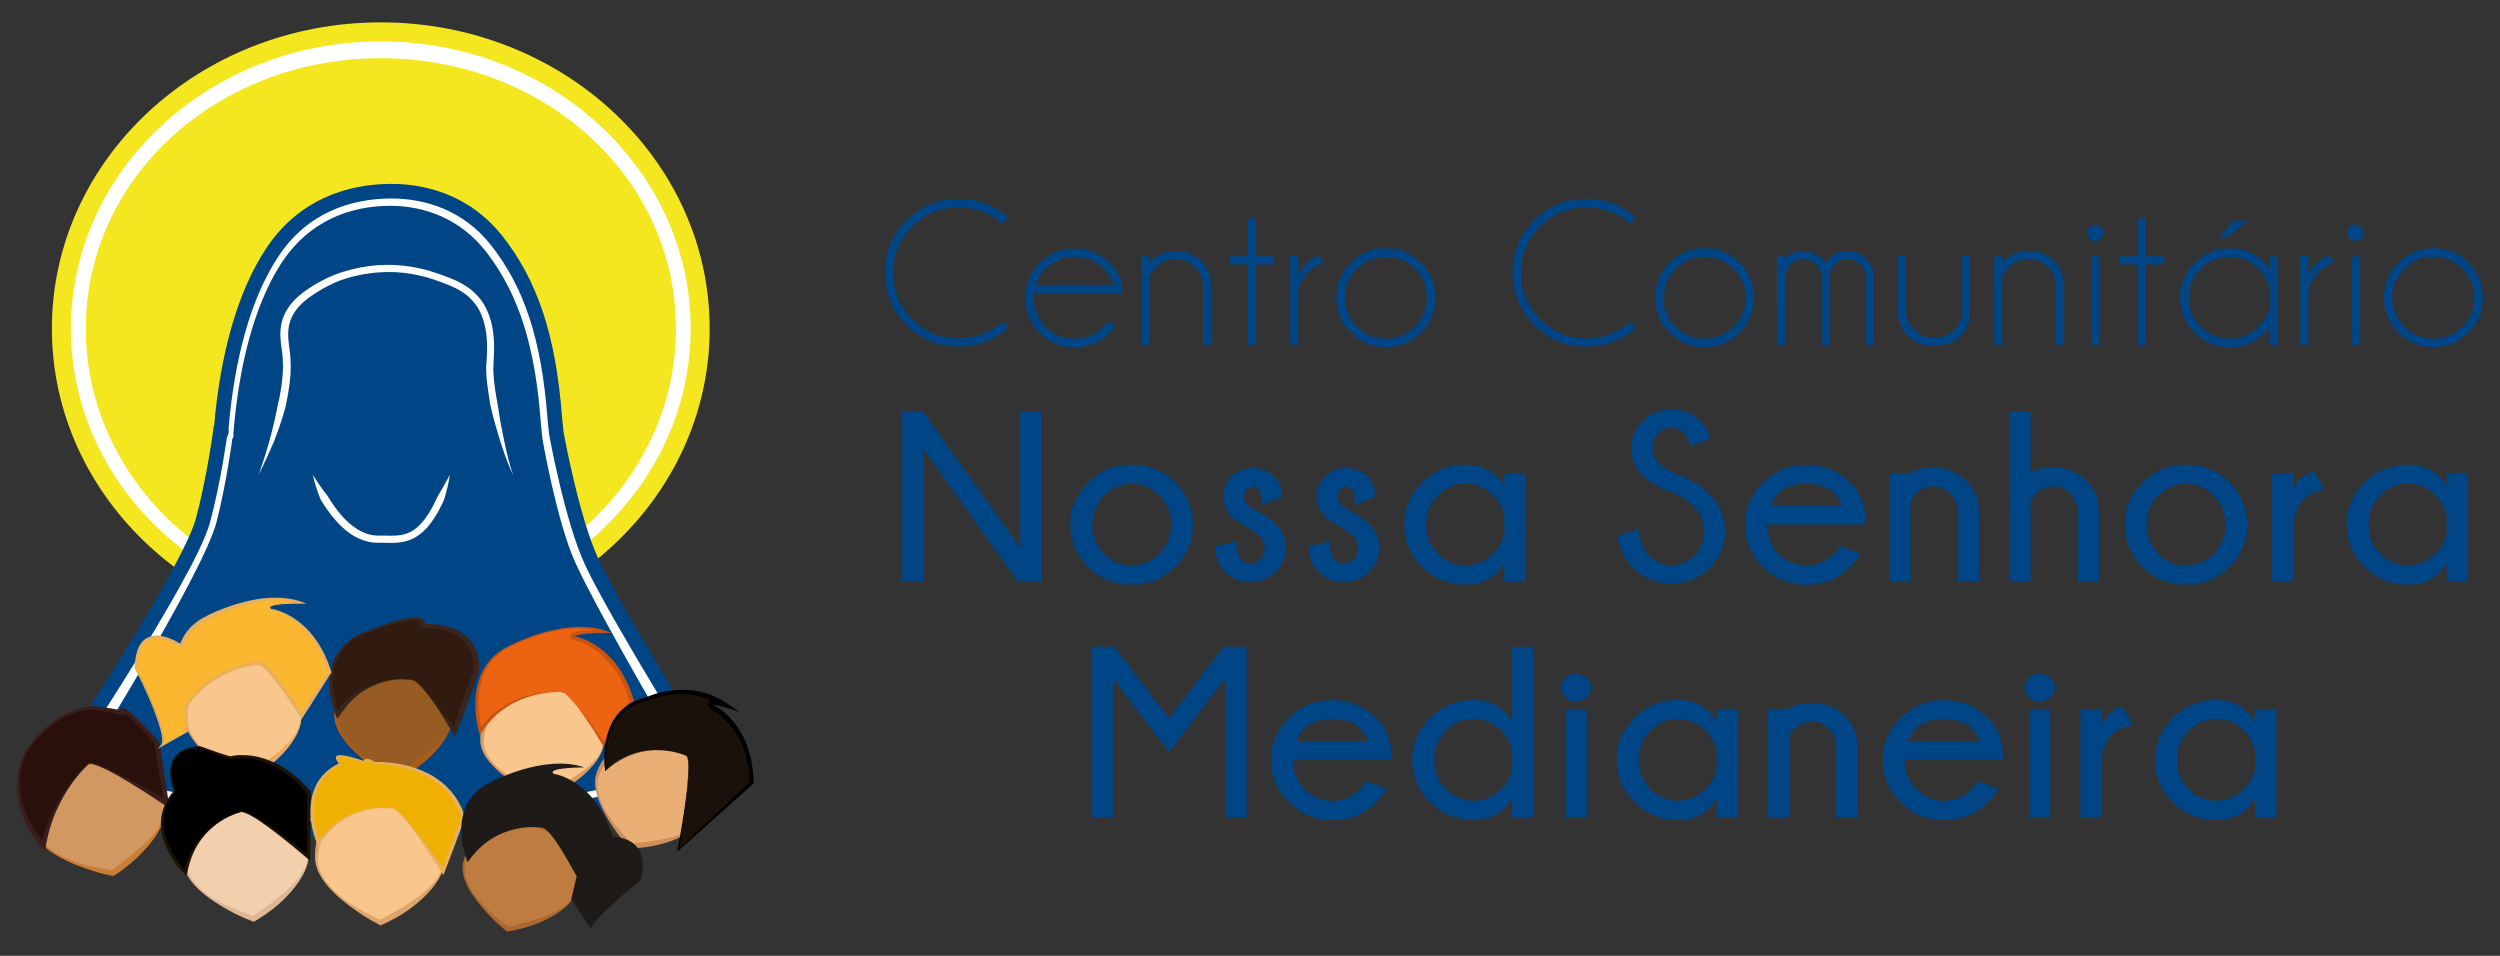 <?xml version="1.0" encoding="utf-8"?>
<!-- Generator: Adobe Illustrator 22.0.0, SVG Export Plug-In . SVG Version: 6.00 Build 0)  -->
<svg version="1.1" id="Camada_1" xmlns="http://www.w3.org/2000/svg" xmlns:xlink="http://www.w3.org/1999/xlink" x="0px" y="0px"
	 viewBox="0 0 1710.3 653.9" style="enable-background:new 0 0 1710.3 653.9;" xml:space="preserve">
<rect x="0" y="0" width="1710.3" height="653.9" fill="#333333" stroke="none"/>
<style type="text/css">
	.st0{fill:#FFFFFF;stroke:#F4E71F;stroke-width:13;stroke-miterlimit:10;}
	.st1{fill:#F4E71F;stroke:#F4E71F;stroke-width:13;stroke-miterlimit:10;}
	.st2{fill:#FFFFFF;stroke:#004586;stroke-width:10;stroke-miterlimit:10;}
	.st3{fill:#004586;}
	.st4{fill:#F9C68D;}
	.st5{fill:#EFA962;}
	.st6{fill:#965C23;}
	.st7{fill:#AD5C14;}
	.st8{fill:#DD9B5F;}
	.st9{fill:#D19861;}
	.st10{fill:#CE7D34;}
	.st11{fill:#F2CFAD;}
	.st12{fill:#E0B794;}
	.st13{fill:#DDA46B;}
	.st14{fill:#BF7C40;}
	.st15{fill:#AF672C;}
	.st16{fill:#311A0F;}
	.st17{fill:#3A251D;}
	.st18{fill:#EC6411;}
	.st19{fill:#C95311;}
	.st20{fill:#2A100B;}
	.st21{fill:#3A1E1B;}
	.st22{fill:#1C1305;}
	.st23{fill:#EFB001;}
	.st24{fill:#E7B05C;}
	.st25{fill:#EAAF75;}
	.st26{fill:#CE915B;}
	.st27{fill:#19110A;}
	.st28{fill:#FAB72F;}
	.st29{fill:#E8B05D;}
	.st30{fill:#A25B16;}
	.st31{fill:#1E1A18;}
	.st32{fill:#FFFFFF;}
	.st33{fill:none;}
</style>
<ellipse class="st0" cx="260.5" cy="224.8" rx="218.5" ry="203"/>
<path class="st1" d="M455.9,224.8c0,100.2-87.5,181.5-195.4,181.5S65.2,325,65.2,224.8S152.6,46.3,260.5,46.3
	S455.9,124.5,455.9,224.8z"/>
<g>
	<path class="st2" d="M306.2,568.7L493,535.1c0,0-69.6-111.2-88-150.3c-13.7-29.1-24.4-88.4-24.4-88.4l-1.1-10.8
		c-4.1-54.4-16.2-91.5-40.1-121.5c-19.4-24.3-46.4-33.3-71.6-33.3c-29,0-60.5,10.2-81.4,41.7c-19.5,29.3-30.9,71.6-35,120.1
		c-0.1,1.2,0.5,3.9-0.7,3.9h-0.1c0,0-4.3,31.8-11.7,59.4C128.8,393.7,32,537.6,32,537.6l199.5,32.7c11.3,6.8,23.5,10.5,36.3,10.5
		C281.5,580.8,294.4,576.5,306.2,568.7z"/>
	<path class="st3" d="M302.4,561.1L473,527.8c0,0-62.5-105.5-79.5-143.1c-12.7-28-22.5-84.9-22.5-84.9l-1-10.3
		c-3.8-52.3-14.9-87.8-37-116.7c-17.9-23.3-42.8-32-66-32c-26.7,0-55.7,9.8-75,40c-18,28.2-28.5,68.8-32.3,115.3
		c-0.1,1.1,0.4,3.8-0.7,3.8H159c0,0-4,30.5-10.8,57c-9.3,36.4-95.2,173-95.2,173l180.5,32.9c10.4,6.5,21.7,10.1,33.5,10.1
		C279.7,572.8,291.5,568.7,302.4,561.1z"/>
</g>
<g>
	<g>
		<path class="st4" d="M206.1,490c0,23.5-39.5,42.5-39.5,42.5s-39.5-19-39.5-42.5c0-23.5,17.7-42.5,39.5-42.5S206.1,466.5,206.1,490
			z"/>
		<path class="st5" d="M206.3,490c-0.1,5.1-1.8,10.1-4.4,14.5c-1.3,2.2-2.7,4.3-4.3,6.4c-1.6,2-3.3,3.9-5.1,5.8
			c-3.6,3.6-7.6,6.9-11.8,9.9c-2.1,1.5-4.3,2.8-6.5,4.1c-2.2,1.3-4.4,2.5-6.8,3.6l-0.9,0.4l-0.8-0.4c-7.1-3.8-13.6-8.4-19.7-13.6
			c-6-5.2-11.8-10.8-15.9-17.7c-0.5-0.9-1-1.7-1.4-2.7l-0.6-1.4l-0.5-1.4l-0.3-0.7l-0.2-0.7l-0.4-1.5c-0.2-1-0.4-2-0.5-3
			c0-0.5-0.1-1-0.1-1.5l0-1.5c0-1,0-2,0.1-3c0.2-2,0.3-4.1,0.8-6l0.3-1.5c0.1-0.5,0.2-1,0.4-1.5l0.9-2.9c0.3-1,0.8-1.9,1.1-2.9
			l0.6-1.4c0.2-0.5,0.5-0.9,0.7-1.4c1.8-3.7,4.3-7,7.1-10.1c2.8-3.1,6.2-5.6,9.8-7.6c3.6-2.1,7.6-3.5,11.8-4.2
			c4.1-0.8,8.4-0.8,12.5-0.2c1,0.2,2.1,0.3,3.1,0.6l3,0.9l0.8,0.2c0.2,0.1,0.5,0.2,0.7,0.3l1.5,0.6l1.4,0.6c0.5,0.2,0.9,0.5,1.4,0.7
			c3.7,1.9,7,4.5,9.9,7.5c2.9,2.9,5.2,6.4,7,10C204.6,474.1,206.2,482,206.3,490z M205.9,490c-0.2-3.9-0.5-7.9-1.8-11.6
			c-1.2-3.7-2.8-7.3-5-10.5c-2.1-3.2-4.6-6.2-7.6-8.5c-2.9-2.4-6-4.6-9.4-6.1c-6.7-3.2-14.4-4.2-21.7-2.9c-3.6,0.7-7.2,1.8-10.5,3.6
			c-3.3,1.8-6.4,3.9-9,6.6c-0.7,0.6-1.3,1.3-1.9,2c-0.6,0.7-1.3,1.4-1.8,2.2l-1.7,2.3c-0.5,0.8-1,1.6-1.5,2.4
			c-1.9,3.3-3.4,6.8-4.4,10.5c-0.6,1.8-0.8,3.7-1.2,5.6c-0.1,1-0.2,1.9-0.3,2.9l-0.1,1.4c0,0.5,0,0.9,0,1.4c0,3.8,1.3,7.5,3.1,10.9
			c1.9,3.4,4.3,6.5,7,9.3c0.7,0.7,1.4,1.4,2.1,2.1c0.7,0.7,1.4,1.3,2.2,1.9c1.5,1.3,3,2.5,4.6,3.6c3.2,2.3,6.5,4.4,9.9,6.3
			c3.4,1.9,6.9,3.8,10.3,5.4h-1.6c1.1-0.5,2.2-1.2,3.2-1.8c1.1-0.6,2.2-1.2,3.2-1.9c2.1-1.3,4.2-2.6,6.3-3.9
			c4.2-2.7,8.3-5.5,12.1-8.7c3.8-3.1,7.5-6.6,10.3-10.7C203.9,499.8,205.8,495,205.9,490z"/>
	</g>
	<g>
		<path class="st6" d="M309.5,489.5c0,23.2-39.9,42.1-39.9,42.1s-39.9-18.8-39.9-42.1s17.9-42.1,39.9-42.1
			C291.7,447.4,309.5,466.3,309.5,489.5z"/>
		<path class="st7" d="M309.8,489.5c-0.1,5.1-1.9,10.1-4.4,14.5c-1.3,2.2-2.8,4.3-4.4,6.4c-1.6,2-3.3,3.9-5.1,5.8
			c-3.6,3.6-7.6,7-11.9,9.8c-2.1,1.4-4.3,2.8-6.5,4.1c-2.2,1.3-4.5,2.4-6.9,3.5l-1,0.5l-0.9-0.5c-1.9-0.9-3.6-1.9-5.3-3
			c-1.7-1-3.4-2.1-5-3.3c-3.3-2.3-6.5-4.7-9.5-7.3c-1.5-1.3-3-2.6-4.5-4c-1.5-1.4-2.9-2.8-4.3-4.2c-2.7-2.9-5.3-6-7.4-9.5
			c-1-1.8-2-3.5-2.6-5.5c-0.4-0.9-0.6-2-0.9-2.9l-0.3-1.5c0-0.3-0.1-0.5-0.1-0.8l-0.1-0.8c0-0.5-0.1-1-0.1-1.6l0-1.5c0-1,0-2,0-3.1
			c0.2-2,0.3-4.1,0.8-6.1l0.3-1.5l0.2-0.8l0.2-0.7l0.9-3c0.3-1,0.8-1.9,1.2-2.9l0.6-1.4l0.7-1.4c1.9-3.7,4.4-7.1,7.3-10.1
			c2.9-3,6.3-5.6,10-7.6c0.9-0.5,1.8-1,2.8-1.4l2.9-1.2c1-0.4,2-0.6,3-0.9l1.5-0.4l1.6-0.3c8.3-1.5,17.2-0.2,24.6,3.6
			c7.5,3.8,13.5,10.2,17.1,17.4c0.4,0.9,0.9,1.8,1.3,2.7l1.1,2.8c0.4,0.9,0.6,1.9,0.9,2.9l0.4,1.4c0.2,0.5,0.3,1,0.4,1.5l0.6,2.9
			c0.2,1,0.2,2,0.4,3l0.2,1.5c0,0.5,0,1,0.1,1.5L309.8,489.5z M309.3,489.5l-0.2-2.9c0-0.5,0-1-0.1-1.5l-0.2-1.4
			c-0.2-1-0.3-1.9-0.5-2.9l-0.8-2.8c-0.2-0.9-0.7-1.8-1-2.7c-0.4-0.9-0.7-1.8-1.2-2.7c-0.4-0.9-0.9-1.7-1.4-2.6
			c-0.5-0.8-1.1-1.6-1.6-2.4c-0.5-0.8-1.1-1.5-1.7-2.3l-0.9-1.1l-0.5-0.5l-0.5-0.5l-2-2c-0.7-0.6-1.4-1.2-2.2-1.8
			c-0.7-0.6-1.5-1.2-2.2-1.7c-0.8-0.5-1.5-1.1-2.3-1.5c-0.8-0.5-1.6-0.9-2.4-1.4l-2.5-1.2c-3.4-1.4-6.9-2.6-10.5-3
			c-3.6-0.4-7.3-0.4-10.9,0.2l-1.4,0.2l-1.3,0.4c-0.9,0.3-1.8,0.4-2.6,0.7l-2.6,0.9c-0.9,0.3-1.7,0.8-2.5,1.2
			c-3.3,1.7-6.4,3.7-9,6.3c-2.7,2.6-5.1,5.4-6.9,8.7l-0.7,1.2l-0.6,1.3c-0.4,0.8-0.9,1.7-1.2,2.5l-1,2.6l-0.3,0.7l-0.2,0.7l-0.4,1.4
			c-0.6,1.8-0.9,3.7-1.3,5.6c-0.1,0.9-0.2,1.9-0.3,2.9l-0.1,1.4c0,0.5,0,0.9,0,1.4c0,3.7,1.4,7.4,3.2,10.8c1.9,3.3,4.3,6.4,7.1,9.2
			c1.4,1.4,2.8,2.7,4.3,3.9c1.5,1.3,3.1,2.4,4.7,3.5c3.2,2.2,6.6,4.2,10,6.1c1.7,0.9,3.4,1.8,5.2,2.7c1.7,0.9,3.5,1.7,5.2,2.5h-1.9
			c4.3-2.3,8.6-4.8,12.8-7.4c2.1-1.3,4.2-2.7,6.2-4c2-1.4,4.1-2.8,6-4.3c3.9-3,7.6-6.4,10.5-10.4
			C307.2,499.3,309.2,494.5,309.3,489.5z"/>
	</g>
	<g>
		<path class="st4" d="M413,507c0,20.8-41.6,37.7-41.6,37.7s-41.6-16.9-41.6-37.7s18.6-37.7,41.6-37.7S413,486.2,413,507z"/>
		<path class="st8" d="M413.2,507c0,2.5-0.6,4.9-1.5,7.2c-0.9,2.3-2.2,4.4-3.7,6.5c-2.9,4-6.5,7.6-10.3,10.8
			c-3.8,3.2-7.9,6-12.2,8.5c-2.1,1.2-4.3,2.4-6.6,3.5c-2.2,1.1-4.5,2.1-6.8,3l-0.7,0.3l-0.7-0.3c-1.8-0.8-3.5-1.6-5.3-2.5
			c-1.7-0.9-3.4-1.8-5.1-2.8c-3.3-1.9-6.6-4-9.7-6.2c-1.6-1.1-3.1-2.2-4.7-3.4c-0.8-0.6-1.5-1.2-2.3-1.8c-0.8-0.6-1.5-1.2-2.2-1.9
			c-1.5-1.3-2.8-2.6-4.2-4c-1.3-1.4-2.6-2.9-3.8-4.5c-0.6-0.8-1.1-1.6-1.6-2.4c-0.2-0.4-0.5-0.9-0.7-1.3l-0.4-0.7l-0.3-0.7
			c-0.9-1.8-1.4-3.7-1.7-5.8l-0.1-1.5l0-1.5c0-1,0-2,0.1-3l0.4-2.9c0.1-1,0.4-1.9,0.7-2.9c1.9-7.8,6.7-14.7,13-19.7
			c3.1-2.5,6.5-4.7,10.3-6.2c0.5-0.2,0.9-0.4,1.4-0.6l1.4-0.5c1-0.3,1.9-0.7,2.9-0.9c1.9-0.5,3.9-1,5.9-1.2
			c7.9-1.2,16.2-0.1,23.6,2.8c3.7,1.6,7.2,3.6,10.3,6.1c3,2.6,5.8,5.5,8,8.7c2.1,3.3,3.8,6.8,5,10.5
			C412.6,499.4,413.2,503.2,413.2,507z M412.8,507c-0.1-3.8-0.8-7.6-2.1-11.1c-1.4-3.5-3.4-6.7-5.8-9.6c-2.4-2.8-5.3-5.2-8.3-7.2
			c-3.1-2-6.4-3.5-9.8-4.8c-3.5-1.1-7-2-10.6-2.3c-3.6-0.3-7.3-0.3-10.9,0.2c-1.8,0.2-3.6,0.7-5.3,1c-0.9,0.2-1.7,0.5-2.6,0.8
			l-1.3,0.4c-0.4,0.2-0.8,0.3-1.3,0.5c-3.4,1.3-6.5,3.2-9.4,5.3l-2.1,1.7l-2,1.9c-0.7,0.6-1.2,1.3-1.8,2c-0.6,0.7-1.2,1.4-1.7,2.1
			c-2.2,2.9-3.9,6.2-5.1,9.6c-0.3,0.9-0.6,1.7-0.8,2.6l-0.6,2.7c-0.1,0.4-0.1,0.9-0.2,1.4l-0.1,1.4l-0.1,1.4l0,1.3
			c0.2,3.6,1.7,7.1,3.8,10.2c2.1,3.1,4.8,5.8,7.7,8.2c1.4,1.2,3,2.4,4.5,3.4c1.6,1.1,3.1,2.1,4.8,3.1c3.3,1.9,6.6,3.7,10.1,5.3
			c1.7,0.8,3.4,1.6,5.2,2.3c1.7,0.7,3.5,1.5,5.2,2.1h-1.4c1.1-0.5,2.2-1,3.3-1.5c1.1-0.5,2.2-1,3.3-1.6c2.2-1.1,4.3-2.2,6.4-3.3
			c4.3-2.3,8.5-4.6,12.5-7.3c2-1.3,4-2.7,5.8-4.3c1.9-1.5,3.7-3.2,5.2-5c1.6-1.8,2.9-3.8,4-6C412.1,511.9,412.8,509.5,412.8,507z"/>
	</g>
	<g>
		<path class="st9" d="M113,549.7c4.5,21.1-35.9,47.7-35.9,47.7s-47.8-7.6-52.4-28.6s11.5-42.4,35.9-47.7
			C85,515.8,108.5,528.6,113,549.7z"/>
		<path class="st10" d="M113.2,549.7c0.6,2.6,0.4,5.3-0.1,7.8c-0.5,2.6-1.5,5.1-2.6,7.4c-1.1,2.4-2.5,4.7-3.9,6.9
			c-1.5,2.2-3.1,4.3-4.7,6.3c-3.4,4.1-7.1,7.8-11.1,11.3c-2,1.7-4,3.4-6.1,5c-2.1,1.6-4.2,3.1-6.5,4.5l-0.6,0.4l-0.7-0.1
			c-2.1-0.4-4-0.8-6-1.3c-2-0.5-4-1.1-5.9-1.7c-3.9-1.2-7.8-2.5-11.6-4c-1.9-0.8-3.8-1.5-5.7-2.4c-1.9-0.9-3.7-1.7-5.5-2.7
			c-3.6-1.9-7.2-4-10.4-6.7c-1.6-1.3-3.1-2.8-4.4-4.5c-1.4-1.6-2.4-3.5-3.1-5.5l-0.5-1.5l-0.3-1.5c-0.1-0.5-0.2-1-0.3-1.5
			c-0.1-0.5-0.2-1-0.2-1.6c-0.3-2.1-0.3-4.2-0.2-6.3c0.1-2.1,0.4-4.2,1-6.3c0.5-2.1,1.2-4.1,2-6c1.7-3.9,4-7.5,6.8-10.7
			c5.5-6.4,12.8-11.3,20.8-14.2c4-1.4,8.1-2.4,12.4-2.8c4.2-0.4,8.5-0.4,12.7,0.3c4.2,0.6,8.3,1.8,12.1,3.6c1.9,0.9,3.8,1.9,5.5,3.1
			c1.8,1.1,3.4,2.4,5,3.8C107.1,534.3,111.5,541.6,113.2,549.7z M112.8,549.7c-0.5-2-1.1-3.9-1.9-5.7c-0.8-1.9-1.8-3.6-2.9-5.3
			c-2.3-3.3-5.1-6.2-8.4-8.4c-1.6-1.2-3.3-2.2-5.1-3.1c-1.7-0.9-3.6-1.7-5.4-2.3c-3.7-1.3-7.5-2.1-11.4-2.5
			c-7.7-0.9-15.6,0.2-22.9,2.7c-7.3,2.6-14.1,6.8-19.3,12.5c-5.2,5.7-8.9,12.9-10,20.6c-0.3,1.9-0.4,3.9-0.3,5.8
			c0,0.5,0.1,1,0.1,1.5c0,0.5,0.1,1,0.2,1.5l0.2,1.5l0.3,1.4c1,3.7,3.5,6.9,6.5,9.5c3,2.6,6.4,4.8,10,6.5c3.6,1.8,7.4,3.2,11.2,4.4
			c3.8,1.2,7.8,2.2,11.7,3c2,0.4,3.9,0.8,5.9,1.2c2,0.3,4,0.7,5.9,1l-1.3,0.3c1-0.7,2.1-1.5,3.1-2.2c1-0.8,2.1-1.5,3.1-2.3
			c2-1.6,4-3.2,6-4.8c4-3.2,7.9-6.6,11.6-10.2c1.8-1.8,3.6-3.7,5.3-5.6c0.8-1,1.6-2,2.4-3c0.7-1.1,1.5-2.1,2.1-3.2
			c1.3-2.2,2.3-4.6,3-7.1C113.2,554.9,113.3,552.3,112.8,549.7z"/>
	</g>
	<g>
		<path class="st11" d="M211.1,581.8c2.5,23.3-37.7,46.8-37.7,46.8s-44.3-14.4-46.8-37.7s14.4-44.3,37.7-46.8
			S208.6,558.5,211.1,581.8z"/>
		<path class="st12" d="M211.3,581.8c0.5,5.3-1,10.6-3.3,15.3c-2.4,4.7-5.5,9.1-9,13.1c-3.5,4-7.4,7.7-11.5,11
			c-2.1,1.7-4.2,3.2-6.4,4.7c-2.2,1.5-4.4,2.9-6.8,4.3l-0.8,0.4l-0.7-0.3c-7.9-2.9-15.2-6.7-22.3-11c-7-4.4-13.8-9.2-19.1-15.7
			c-1.3-1.6-2.5-3.4-3.5-5.2c-0.5-0.9-0.9-1.9-1.3-2.9c-0.2-0.5-0.3-1-0.5-1.5l-0.2-0.8l-0.2-0.8c-0.1-0.5-0.2-1.1-0.3-1.6l-0.1-1.6
			c-0.1-1-0.2-2.1-0.2-3.1c0-2.1,0-4.2,0.3-6.3c0.1-2.1,0.7-4.2,1.1-6.3c0.7-2,1.2-4.1,2.2-6c0.8-2,1.9-3.8,3-5.7
			c1.2-1.7,2.4-3.6,3.9-5.1c1.3-1.7,3-3.1,4.5-4.6c1.7-1.3,3.3-2.7,5.2-3.8c1.8-1.2,3.7-2.1,5.7-3.1c1-0.4,2-0.8,3-1.2
			c0.5-0.2,1-0.4,1.5-0.5l1.6-0.4c8.3-2.4,17.3-2.1,25.5,0.7l3,1.2c1,0.4,1.9,0.9,2.9,1.4c0.5,0.3,1,0.5,1.4,0.7l1.3,0.9l1.3,0.9
			c0.5,0.3,0.9,0.6,1.3,0.9l2.5,2c0.8,0.7,1.5,1.5,2.3,2.2c0.4,0.4,0.8,0.7,1.1,1.1l1,1.2l1,1.2c0.3,0.4,0.7,0.8,1,1.2
			c2.5,3.4,4.4,7.1,5.9,10.9l1,2.9c0.2,0.5,0.3,1,0.4,1.5l0.4,1.5l0.4,1.5c0.1,0.5,0.2,1,0.3,1.5L211.3,581.8z M210.9,581.8
			c-0.6-4-1.5-8-3.3-11.7c-0.4-0.9-0.9-1.8-1.4-2.7l-0.7-1.3c-0.3-0.4-0.6-0.8-0.8-1.3c-0.6-0.8-1.1-1.7-1.7-2.5l-2-2.3
			c-0.3-0.4-0.7-0.7-1-1.1l-1.1-1l-1.1-1c-0.4-0.3-0.8-0.6-1.2-0.9c-0.8-0.6-1.5-1.3-2.3-1.8l-2.5-1.6c-0.4-0.3-0.8-0.5-1.3-0.7
			l-1.3-0.7l-1.3-0.7c-0.4-0.2-0.9-0.4-1.3-0.6l-1.4-0.6c-0.5-0.2-0.9-0.4-1.4-0.6l-2.8-0.9c-7.5-2.2-15.5-2.3-22.9-0.2l-1.4,0.4
			c-0.5,0.1-0.9,0.3-1.4,0.5c-0.9,0.4-1.8,0.7-2.7,1c-1.7,0.9-3.5,1.6-5.1,2.7c-1.7,0.9-3.2,2.2-4.8,3.3c-1.4,1.3-2.9,2.5-4.2,4
			c-1.4,1.4-2.5,3-3.7,4.6c-1,1.7-2.1,3.3-2.9,5.1c-1,1.7-1.6,3.6-2.3,5.4c-0.5,1.9-1.2,3.8-1.4,5.7c-0.4,1.9-0.5,3.9-0.7,5.9
			c0,1,0,2,0,3l0,1.5c0,0.5,0.1,1,0.2,1.4c0.5,3.9,2.4,7.5,4.8,10.7c2.5,3.2,5.4,6,8.6,8.4c1.6,1.2,3.3,2.4,5,3.4
			c1.7,1.1,3.5,2.1,5.3,3c3.6,1.9,7.3,3.5,11.1,5c3.8,1.5,7.6,2.9,11.4,4.1l-1.5,0.2c1.1-0.7,2.1-1.4,3.2-2.1
			c1.1-0.7,2.1-1.4,3.2-2.2c2.1-1.5,4.2-3,6.3-4.5c4.1-3.1,8.2-6.3,11.9-9.8c3.8-3.5,7.3-7.4,10-11.8c1.3-2.2,2.4-4.6,3.1-7.1
			C210.8,587,211.1,584.4,210.9,581.8z"/>
	</g>
	<g>
		<path class="st4" d="M304.3,587.3c0,24.2-43.8,43.8-43.8,43.8s-43.8-19.6-43.8-43.8s19.6-43.8,43.8-43.8S304.3,563.1,304.3,587.3z
			"/>
		<path class="st13" d="M304.5,587.3c0,5.5-2.2,10.7-5.1,15.3c-3,4.6-6.7,8.7-10.7,12.4c-4,3.7-8.4,7-13,10
			c-2.3,1.5-4.7,2.9-7.1,4.1c-2.4,1.3-4.8,2.5-7.4,3.6l-0.8,0.4l-0.7-0.4c-7.7-3.8-14.8-8.5-21.6-13.7c-6.7-5.2-13.1-10.9-17.9-18.2
			c-1.1-1.8-2.2-3.7-3-5.8c-0.4-1-0.7-2.1-1-3.1c-0.1-0.5-0.2-1.1-0.3-1.6l-0.2-0.8l-0.1-0.8c0-0.6-0.1-1.1-0.1-1.7l0-1.6
			c0-1.1,0-2.2,0.1-3.2c0.3-2.1,0.4-4.3,1-6.4c0.4-2.2,1.2-4.2,1.8-6.3c0.9-2,1.7-4,2.9-5.9c1-1.9,2.4-3.7,3.7-5.5
			c1.5-1.6,2.8-3.4,4.5-4.8c1.6-1.6,3.4-2.8,5.1-4.2c1.9-1.2,3.7-2.4,5.7-3.3c2-1.1,4.1-1.8,6.1-2.6c1.1-0.3,2.1-0.6,3.2-0.9
			c0.5-0.1,1.1-0.3,1.6-0.4l1.6-0.3c8.8-1.5,17.9-0.2,26,3.5l3,1.5c1,0.5,1.9,1.2,2.8,1.8c0.5,0.3,0.9,0.6,1.4,0.9l1.3,1l1.3,1
			c0.4,0.3,0.8,0.7,1.2,1.1l2.3,2.3c0.7,0.8,1.4,1.7,2.1,2.5c0.3,0.4,0.7,0.8,1,1.3l0.9,1.4l0.9,1.3c0.3,0.4,0.6,0.9,0.8,1.4
			l1.5,2.8c0.5,1,0.9,2,1.3,3c0.2,0.5,0.4,1,0.6,1.5l0.5,1.5l0.5,1.5c0.2,0.5,0.4,1,0.5,1.5l0.7,3.1c0.1,0.5,0.2,1,0.3,1.6l0.2,1.6
			l0.2,1.6c0.1,0.5,0.1,1.1,0.1,1.6L304.5,587.3z M304,587.3c-0.2-4.2-0.7-8.4-2-12.4c-0.3-1-0.7-2-1.1-2.9l-0.6-1.4
			c-0.2-0.5-0.5-0.9-0.7-1.4c-0.5-0.9-1-1.8-1.5-2.7l-1.8-2.6c-0.3-0.4-0.6-0.8-0.9-1.2l-1-1.2l-1-1.2c-0.3-0.4-0.7-0.7-1.1-1.1
			c-0.7-0.7-1.4-1.5-2.2-2.1l-2.4-1.9c-0.4-0.3-0.8-0.6-1.2-0.9l-1.3-0.9l-1.2-0.9c-0.4-0.3-0.9-0.5-1.3-0.7l-1.3-0.7
			c-0.4-0.2-0.9-0.5-1.3-0.7l-2.7-1.2c-7.4-3.1-15.6-4.1-23.5-2.8l-1.5,0.2c-0.5,0.1-1,0.2-1.5,0.4c-1,0.3-1.9,0.5-2.9,0.7
			c-1.9,0.7-3.8,1.3-5.6,2.2c-1.9,0.8-3.5,1.9-5.3,2.9c-1.6,1.2-3.3,2.3-4.8,3.7c-1.6,1.3-2.9,2.8-4.3,4.3c-1.2,1.6-2.5,3.1-3.6,4.9
			c-1.2,1.7-2,3.5-3,5.3c-0.7,1.9-1.6,3.7-2.1,5.7c-0.7,1.9-1,4-1.4,6c-0.2,1-0.2,2-0.3,3.1l-0.1,1.5c0,0.5,0,1,0,1.5
			c0.1,4,1.6,8,3.7,11.5c2.2,3.5,4.9,6.7,7.9,9.6c1.5,1.4,3.1,2.8,4.8,4.1c1.6,1.3,3.3,2.5,5.1,3.7c3.5,2.3,7.1,4.4,10.8,6.4
			c3.7,2,7.5,3.8,11.2,5.4l-1.5,0c1.2-0.6,2.4-1.2,3.5-1.8c1.2-0.6,2.4-1.2,3.5-1.9c2.3-1.3,4.6-2.6,6.9-4c4.6-2.7,9.1-5.6,13.3-8.8
			c4.2-3.2,8.3-6.8,11.5-11c1.6-2.1,2.9-4.5,4-6.9C303.5,592.6,304,589.9,304,587.3z"/>
	</g>
	<g>
		<path class="st14" d="M394.4,608.7c-4.8,20-47,27.1-47,27.1s-34.5-25.4-29.7-45.4c4.8-20,25.9-32.1,47-27.1
			C385.9,568.4,399.2,588.7,394.4,608.7z"/>
		<path class="st15" d="M394.5,608.8c-0.5,2.3-1.6,4.5-3,6.5c-1.3,2-3,3.7-4.8,5.3c-3.6,3.2-7.7,5.8-11.9,7.9
			c-4.3,2.2-8.7,4-13.3,5.4c-2.3,0.7-4.6,1.4-6.9,1.9c-2.3,0.6-4.6,1.1-7.1,1.4l-0.6,0.1l-0.5-0.4c-1.5-1.2-2.9-2.4-4.3-3.6
			c-1.4-1.2-2.8-2.5-4.1-3.8c-2.7-2.6-5.2-5.3-7.6-8.1c-2.4-2.8-4.7-5.8-6.8-8.8c-2.1-3.1-4-6.3-5.3-9.8c-0.4-0.9-0.6-1.8-0.9-2.7
			c-0.2-0.9-0.5-1.8-0.6-2.8c-0.4-1.9-0.4-3.8-0.2-5.7l0.2-1.4l0.4-1.4c0.3-0.9,0.5-1.8,0.8-2.7l1-2.7c0.2-0.5,0.4-0.9,0.6-1.3
			l0.6-1.3l0.6-1.3c0.2-0.4,0.5-0.8,0.8-1.2c0.5-0.8,1-1.6,1.6-2.4l1.8-2.2c0.3-0.4,0.6-0.7,1-1.1l1-1l1-1l1.1-0.9
			c0.8-0.6,1.5-1.2,2.3-1.8l2.4-1.6c0.8-0.5,1.7-0.9,2.5-1.4l1.3-0.7l1.3-0.6c0.9-0.4,1.8-0.8,2.7-1.1l2.8-0.8
			c0.9-0.3,1.9-0.4,2.8-0.6l1.4-0.3c0.5-0.1,1-0.1,1.4-0.2c1-0.1,1.9-0.2,2.9-0.3c1.9,0,3.9-0.1,5.8,0.1c7.7,0.6,15.2,3.5,21.4,8
			c3.1,2.3,5.8,5.1,8.1,8.1c2.2,3.1,4,6.5,5.3,10.1c1.2,3.6,1.9,7.3,2.1,11l0,2.8l0,0.7c0,0.2,0,0.5-0.1,0.7l-0.1,1.4
			C395.3,605.1,394.8,606.9,394.5,608.8z M394.2,608.7c0.7-3.6,1.1-7.3,0.7-10.9c-0.5-3.6-1.4-7.2-2.9-10.5c-1.6-3.3-3.6-6.3-5.9-9
			c-2.4-2.7-5.1-5-8-7c-3-1.9-6.1-3.7-9.4-4.8c-3.3-1.1-6.8-2-10.3-2.3c-1.8-0.2-3.5-0.1-5.3-0.2c-0.9,0-1.8,0.1-2.6,0.2
			c-0.4,0-0.9,0.1-1.3,0.1l-1.3,0.2c-0.9,0.2-1.7,0.3-2.6,0.5l-2.6,0.7c-0.9,0.2-1.7,0.6-2.5,0.9l-1.2,0.5l-1.2,0.6
			c-3.2,1.5-6.2,3.5-8.8,5.9c-0.6,0.6-1.4,1.2-1.9,1.8l-1.8,2c-0.6,0.7-1.1,1.4-1.6,2.1c-0.3,0.4-0.5,0.7-0.8,1.1l-0.7,1.2l-0.7,1.2
			c-0.2,0.4-0.5,0.8-0.6,1.2l-1.1,2.4c-0.4,0.8-0.6,1.7-0.9,2.5l-0.4,1.3l-0.3,1.3c-0.7,3.5-0.1,7.1,1.1,10.5c1.2,3.4,3,6.6,5.1,9.6
			c1,1.5,2.2,3,3.4,4.3c1.2,1.4,2.4,2.8,3.7,4.1c5.1,5.2,10.8,10,16.7,14.2l-1.1-0.3c1.1-0.2,2.3-0.5,3.4-0.7
			c1.1-0.2,2.3-0.5,3.4-0.8c2.3-0.6,4.5-1.2,6.8-1.8c4.5-1.3,8.9-2.7,13.3-4.4c2.2-0.9,4.3-1.8,6.4-2.9c2.1-1.1,4.1-2.3,5.9-3.7
			c1.9-1.4,3.5-3.1,5-4.9C392.5,613.1,393.6,611,394.2,608.7z"/>
	</g>
	<g>
		<path class="st16" d="M281.4,465c0,0-31.1-5.3-50.4,23.7c0,0-16.7-38.6,14.9-54.4c0,0,45.6-20.1,43.8-6.1c0,0-5.3-4.4,0,0
			c0,0,38-2.6,35.9,30.7L310.7,501C310.7,501,288.1,464.4,281.4,465z"/>
		<path class="st17" d="M281.4,465.2c-4.9-0.6-9.8-0.4-14.6,0.5c-4.8,0.8-9.4,2.5-13.7,4.6c-4.3,2.2-8.3,5-11.7,8.2
			c-0.8,0.8-1.7,1.7-2.5,2.6l-1.2,1.3l-1.1,1.4c-1.5,1.8-2.9,3.8-4.2,5.8l-1.6,2.3l-1.1-2.6c-1.9-4.5-3-9-3.8-13.7
			c-0.4-2.3-0.6-4.7-0.6-7.1c-0.1-2.4,0.1-4.8,0.4-7.1c0.6-4.7,2.1-9.4,4.5-13.5c2.3-4.2,5.8-7.6,9.6-10.4c0.9-0.7,2-1.3,3-1.9
			c1-0.6,2.1-1.1,3.1-1.7c2.1-0.9,4.3-1.8,6.5-2.6c4.3-1.7,8.7-3.3,13.1-4.8c4.4-1.4,8.9-2.8,13.5-3.6c2.3-0.4,4.7-0.6,7.2-0.3
			c1.2,0.2,2.6,0.6,3.7,1.7c0.5,0.6,0.9,1.3,1.1,2c0.2,0.7,0.2,1.4,0.1,2.1l-0.2,2.1l-1.7-1.4l-1.2-0.9l-0.6-0.5l-0.3-0.2l-0.1-0.1
			l-0.1-0.1l0,0l0,0l0,0l0,0l0,0l0,0c-0.3,0.4,3-3.6,1.6-1.9l2.4,1.9l-0.9-0.3c2.4-0.2,4.7-0.1,7,0.1c2.3,0.2,4.6,0.5,6.9,1
			c4.6,1,9.1,2.7,13,5.5c4,2.7,7.1,6.8,8.9,11.3c1.8,4.6,2.3,9.4,2,14.2l0,0.3l-0.1,0.2l-3.7,10.5l-3.8,10.5
			c-1.3,3.5-2.6,7-3.9,10.5c-1.3,3.5-2.6,7-4,10.4l-1,2.8l-1.4-2.5c-3.9-6.7-8-13.4-12.4-19.9c-1.1-1.6-2.2-3.2-3.4-4.8
			c-1.2-1.6-2.4-3.1-3.6-4.6c-1.2-1.5-2.5-3-4-4.3c-0.7-0.7-1.4-1.3-2.2-1.9C283.2,465.7,282.3,465.2,281.4,465.2z M281.4,464.9
			c1-0.1,2,0.5,2.8,1c0.8,0.6,1.6,1.2,2.3,1.9c1.4,1.3,2.8,2.8,4.1,4.2c1.3,1.5,2.6,3,3.8,4.5c1.3,1.5,2.5,3.1,3.7,4.6
			c2.4,3.1,4.7,6.3,7.1,9.5c2.3,3.2,4.6,6.4,6.8,9.7l-2.5,0.3c1.2-3.5,2.3-7.1,3.5-10.6c1.2-3.5,2.4-7.1,3.6-10.6l3.6-10.5l3.7-10.5
			l-0.1,0.5c0.2-4.3-0.1-8.7-1.6-12.6c-1.5-3.9-4.1-7.4-7.5-9.9c-3.4-2.5-7.5-4.2-11.8-5.3c-2.1-0.5-4.3-0.9-6.5-1.2
			c-2.2-0.2-4.4-0.4-6.6-0.3l-0.6,0l-0.4-0.3l-2.3-2c-1.4,1.7,1.9-2.3,1.6-1.9l0,0l0,0l0,0l0,0l0,0l0,0l0.1,0.1l0.1,0.1l0.3,0.3
			l0.6,0.5l1.1,1l-1.9,0.8c0.1-0.5,0.1-0.9,0-1.3c-0.1-0.4-0.2-0.7-0.5-1c-0.5-0.6-1.4-1-2.4-1.2c-2.1-0.4-4.4-0.3-6.6,0
			c-4.5,0.6-9,1.7-13.4,3.1c-4.4,1.3-8.8,2.9-13.1,4.6c-2.1,0.9-4.3,1.8-6.4,2.7c-1,0.5-2,1.1-3,1.7c-0.9,0.7-1.9,1.2-2.8,2
			c-0.9,0.7-1.8,1.4-2.6,2.2c-0.4,0.4-0.8,0.8-1.2,1.2l-1.1,1.3c-0.4,0.4-0.7,0.9-1.1,1.3c-0.3,0.5-0.7,0.9-1,1.4
			c-0.6,1-1.2,1.9-1.7,2.9c-2.1,4-3.2,8.4-3.6,12.9c-0.4,4.5-0.1,9,0.7,13.5c0.4,2.2,0.9,4.4,1.4,6.6c0.6,2.2,1.3,4.4,2.1,6.4
			l-2.7-0.2c0.7-1,1.4-2.1,2.2-3c0.8-1,1.6-2,2.4-2.9c1.6-1.9,3.5-3.6,5.4-5.2c3.9-3.2,8.2-5.8,12.7-7.8c2.3-1,4.6-1.8,7-2.4
			c2.4-0.6,4.8-1.1,7.2-1.5c2.4-0.4,4.9-0.5,7.3-0.6C276.5,464.4,279,464.5,281.4,464.9z"/>
	</g>
	<g>
		<path class="st18" d="M383.6,473.3c0,0-35.5-2.2-54.8,26.7c0,0-12.3-41.7,19.3-57.4c0,0,36.8-20.2,64.9-10.5c0,0-26.3,0-21,4.4
			c0,0,28.1,3.5,40.3,43L413,509.2C413,509.2,390.3,472.7,383.6,473.3z"/>
		<path class="st19" d="M383.6,473.4c-5.3-0.1-10.6,0.4-15.8,1.6c-5.2,1.1-10.2,2.9-14.9,5.2c-2.4,1.2-4.6,2.5-6.8,3.9
			c-2.2,1.5-4.3,3-6.2,4.8c-3.9,3.5-7.3,7.5-10.2,11.8l-1.4,2.1l-0.7-2.4c-1.5-5.5-2.3-11.1-2.4-16.7c-0.1-5.6,0.4-11.3,2-16.8
			c0.8-2.7,1.8-5.4,3.1-7.9c1.3-2.5,2.8-4.9,4.7-7.1c3.6-4.3,8.4-7.7,13.4-10.1c5-2.5,10.1-4.6,15.4-6.5c5.2-1.9,10.6-3.5,16-4.6
			c2.7-0.5,5.5-1,8.3-1.4c2.8-0.3,5.6-0.5,8.4-0.5c2.8,0,5.6,0.2,8.4,0.5c2.8,0.4,5.6,1,8.3,1.9l5.4,1.7L413,433
			c-3.9,0.1-7.9,0.3-11.8,0.6c-2,0.2-3.9,0.4-5.8,0.8c-0.9,0.2-1.9,0.4-2.6,0.8c-0.2,0.1-0.3,0.2-0.4,0.2c-0.1,0.1-0.1,0.1,0-0.1
			c0-0.2,0-0.3,0-0.2c0,0,0.2,0.2,0.3,0.3l-0.6-0.3c2.8,0.4,5.2,1.3,7.7,2.3c1.2,0.5,2.4,1,3.6,1.7c0.6,0.3,1.2,0.6,1.8,0.9l1.7,1
			c4.5,2.8,8.5,6.3,12,10.2l2.5,3.1c0.2,0.3,0.4,0.5,0.6,0.8l0.6,0.8l1.1,1.6c1.6,2.1,2.8,4.5,4,6.8c0.7,1.1,1.2,2.3,1.7,3.5
			l1.6,3.6c0.9,2.5,1.7,4.9,2.6,7.4l0.2,0.6l-0.4,0.6c-3.2,5-6.5,9.9-9.8,14.8l-4.9,7.4l-5,7.3l-0.8,1.2l-0.7-1.2
			c-4-6.7-8.2-13.3-12.7-19.8c-2.2-3.2-4.6-6.4-7.1-9.4c-1.3-1.5-2.6-2.9-4-4.3c-0.7-0.7-1.5-1.3-2.2-1.9
			C385.4,473.9,384.6,473.4,383.6,473.4z M383.6,473.2c1.1-0.1,2,0.5,2.8,1c0.8,0.6,1.6,1.2,2.3,1.9c1.4,1.3,2.8,2.8,4.1,4.3
			c2.6,3,5,6.1,7.4,9.2c2.4,3.1,4.7,6.3,6.9,9.5c2.3,3.2,4.5,6.4,6.6,9.7l-1.5,0l4.7-7.6l4.7-7.5c3.2-5,6.3-10,9.5-15l-0.2,1.1
			c-0.9-2.4-1.7-4.8-2.6-7.2l-1.6-3.5c-0.5-1.1-1-2.3-1.6-3.4c-1.2-2.2-2.4-4.5-3.9-6.5l-1.1-1.6l-0.5-0.8c-0.2-0.3-0.4-0.5-0.6-0.7
			l-2.4-2.9c-3.3-3.8-7.1-7.2-11.3-9.9l-1.6-1c-0.5-0.3-1.1-0.6-1.7-0.9c-1.1-0.6-2.2-1.1-3.4-1.6c-2.3-1-4.7-1.8-7-2.2l-0.4-0.1
			l-0.2-0.2c-0.2-0.2-0.5-0.4-0.7-0.8c-0.2-0.3-0.5-1-0.3-1.6c0.1-0.6,0.5-1,0.8-1.3c0.3-0.2,0.6-0.4,0.9-0.5
			c1.1-0.5,2.1-0.7,3.1-0.9c2-0.4,4-0.6,6-0.7c4-0.3,8-0.4,12-0.4l-0.3,1.8c-2.6-0.9-5.2-1.6-7.9-2.1c-2.7-0.4-5.4-0.7-8.2-0.8
			c-2.7,0-5.5,0.1-8.2,0.3c-2.7,0.3-5.5,0.6-8.2,1.2c-10.8,2.2-21.4,5.9-31.2,11c-1.2,0.7-2.4,1.3-3.6,2c-1.1,0.8-2.3,1.5-3.3,2.4
			c-2.2,1.7-4.1,3.6-5.8,5.7c-1.7,2.1-3.1,4.5-4.3,6.9c-1.2,2.4-2.1,5-2.7,7.6c-1.3,5.3-1.8,10.7-1.6,16.2c0.1,2.7,0.3,5.5,0.7,8.2
			c0.4,2.7,0.9,5.4,1.5,8l-2-0.3c3.1-4.4,6.7-8.5,10.9-11.9c2.1-1.7,4.3-3.2,6.6-4.6c2.3-1.4,4.7-2.6,7.1-3.7
			c4.9-2.2,10-3.6,15.3-4.7C373,473.6,378.3,473,383.6,473.2z"/>
	</g>
	<g>
		<path class="st20" d="M60.6,522.5c0,0-25,21.9-30.8,56.2c0,0-28.5-29.8-12.1-63.8c0,0,16.1-28.1,45.6-30.7c0,0,13.4,1.6,20,3.5
			c0,0-3.1-10.5,24.2,20.5l6.5,41.1C114,549.4,66.4,519.3,60.6,522.5z"/>
		<path class="st21" d="M60.7,522.7c-3.9,3.7-7.5,7.8-10.7,12.1c-3.2,4.3-6,9-8.5,13.8c-1.3,2.4-2.3,4.9-3.5,7.3l-1.5,3.8
			c-0.2,0.6-0.5,1.2-0.7,1.9l-0.6,1.9c-1.8,5.1-2.9,10.3-3.9,15.5l-0.6,3l-2.1-2.2c-1.9-2-3.5-4.1-5.1-6.3c-1.5-2.2-3-4.5-4.2-6.8
			c-2.5-4.7-4.6-9.7-5.9-14.9c-0.7-2.6-1.2-5.2-1.5-7.9c-0.3-2.7-0.4-5.3-0.3-8c0.1-1.3,0.1-2.7,0.3-4c0.1-1.3,0.4-2.6,0.6-3.9
			c0.2-1.3,0.6-2.6,0.9-3.9l0.6-1.9c0.2-0.6,0.4-1.3,0.6-1.9c0.5-1.2,0.9-2.5,1.5-3.7l0.8-1.8c0.3-0.6,0.7-1.2,1.1-1.7
			c1.5-2.2,3.1-4.3,4.7-6.4c3.4-4.1,7.1-7.8,11.2-11.2c4.1-3.4,8.7-6.2,13.5-8.4c2.4-1.1,5-2,7.6-2.7c2.6-0.7,5.2-1.2,7.9-1.5l0.1,0
			l0.2,0c3.4,0.4,6.8,0.8,10.1,1.3c3.4,0.5,6.7,1.1,10.2,2l-2,2c-0.2-0.6-0.2-1-0.1-1.9c0-0.2,0.1-0.4,0.2-0.7
			c0.2-0.3,0.3-0.5,0.6-0.7c0.3-0.2,0.5-0.3,0.8-0.4c0.3-0.1,0.5-0.1,0.7-0.1c0.4,0,0.7,0.1,1,0.2c0.3,0.1,0.5,0.2,0.7,0.3
			c0.4,0.2,0.8,0.4,1.1,0.6c1.4,0.9,2.5,1.8,3.7,2.8c2.3,1.9,4.4,4,6.4,6.1c2.1,2.1,4.1,4.2,6.1,6.3c2,2.1,3.9,4.3,5.9,6.5l0.4,0.4
			l0.1,0.5l1.6,10.3c0.6,3.4,1.1,6.9,1.6,10.3l1.6,10.3l1.5,10.3l0.5,3.6l-3-2c-4.2-2.8-8.4-5.5-12.6-8.2c-4.2-2.7-8.5-5.4-12.8-8
			c-4.3-2.6-8.6-5.1-13.1-7.4c-2.2-1.1-4.5-2.2-6.8-3.1c-1.2-0.5-2.3-0.9-3.5-1.2c-0.6-0.2-1.2-0.3-1.8-0.4
			C61.8,522.4,61.1,522.5,60.7,522.7z M60.5,522.4c0.7-0.3,1.3-0.3,2-0.3c0.6,0.1,1.3,0.2,1.9,0.3c1.2,0.3,2.4,0.7,3.6,1.2
			c2.4,0.9,4.7,1.9,7,3c4.6,2.1,9.1,4.4,13.6,6.7c8.9,4.7,17.8,9.5,26.4,14.7l-2.5,1.6l-1.8-10.3l-1.7-10.3
			c-0.6-3.4-1.1-6.8-1.7-10.3l-1.6-10.3l0.4,0.9c-1.9-2.2-3.8-4.3-5.7-6.5c-1.9-2.1-3.9-4.3-5.9-6.3c-2-2.1-4-4.1-6.1-6
			c-1-0.9-2.1-1.8-3.2-2.5c-0.3-0.2-0.5-0.3-0.8-0.4c-0.2-0.1-0.5-0.2-0.4-0.2c0.1,0,0.1,0,0.2,0c0.1,0,0.2-0.1,0.3-0.2
			c0.1-0.1,0.2-0.2,0.2-0.3c0,0,0.1-0.2,0.1-0.1c0-0.1,0,0.2,0,0.3l1,2.8l-3-0.8c-1.6-0.4-3.2-0.8-4.8-1.2c-1.6-0.4-3.3-0.7-4.9-1
			c-3.3-0.6-6.7-1.1-10-1.6l0.3,0c-2.5,0.2-5.1,0.6-7.6,1.1c-2.5,0.6-5,1.3-7.3,2.3c-4.8,1.9-9.3,4.5-13.4,7.7
			c-4.1,3.1-7.9,6.8-11.2,10.8c-1.7,2-3.2,4.1-4.7,6.3c-0.3,0.5-0.7,1.1-1,1.6l-0.8,1.8c-0.6,1.2-1,2.4-1.4,3.6
			c-0.2,0.6-0.4,1.2-0.6,1.9l-0.5,1.9c-0.3,1.3-0.6,2.5-0.8,3.8c-0.2,1.3-0.4,2.6-0.4,3.8c-0.1,1.3-0.1,2.6-0.1,3.9
			c0,2.6,0.2,5.1,0.6,7.7c0.4,2.5,1,5,1.7,7.5c0.7,2.5,1.6,4.9,2.7,7.2c1,2.3,2.2,4.6,3.5,6.9c2.5,4.4,5.5,8.7,8.8,12.5l-2.6,0.8
			l0.9-4l0.4-2c0.2-0.7,0.4-1.3,0.6-2l1.2-4c0.4-1.3,1-2.6,1.5-3.9l0.7-1.9c0.3-0.6,0.6-1.3,0.8-1.9l1.7-3.7c1.3-2.4,2.5-4.9,4-7.2
			c2.8-4.7,5.9-9.2,9.3-13.4c0.8-1.1,1.7-2.1,2.6-3.2l2.7-3.1C56.5,526.2,58.4,524.3,60.5,522.4z"/>
	</g>
	<g>
		<path d="M164.4,555.6c0,0-30.7,7.3-37.2,41.4c0,0-30.4-29-7.4-55.9c0,0-12.5-28,17.1-30.1c0,0,14.3,5.4,20.9,7.4
			c0,0,27.2-7.7,53.9,23.9l-0.2,44.1C211.3,586.4,170.3,552.4,164.4,555.6z"/>
		<path class="st22" d="M164.4,555.7c-2.4,0.6-4.6,1.5-6.9,2.5c-2.2,1-4.4,2.2-6.4,3.5c-4.1,2.6-7.8,5.9-11,9.5
			c-3.2,3.7-5.8,7.8-7.8,12.2c-1.9,4.4-3.3,9-4.2,13.8l-0.4,2l-1.5-1.4c-2-1.9-3.6-3.9-5.3-6c-1.6-2.1-3.1-4.3-4.4-6.6
			c-2.7-4.6-4.7-9.6-5.8-14.8c-0.5-2.6-0.7-5.3-0.6-8c0.1-2.7,0.5-5.3,1.3-7.9l0.3-1l0.3-0.9c0.2-0.6,0.5-1.3,0.7-1.9
			c0.6-1.2,1.1-2.4,1.8-3.5c1.3-2.3,2.9-4.4,4.6-6.4l-0.1,0.5c-1.3-3.4-2.2-6.9-2.5-10.5c-0.3-3.6,0.1-7.3,1.7-10.6
			c1.6-3.3,4.5-5.9,7.8-7.3c3.3-1.5,6.9-2.2,10.5-2.5l0.1,0l0.1,0c3.5,1.2,7,2.5,10.4,3.7c3.5,1.2,7,2.4,10.5,3.4l-0.5,0
			c5.3-1.3,10.6-1.1,15.8-0.4c5.2,0.8,10.3,2.5,15,4.7l3.5,1.8c0.3,0.2,0.6,0.3,0.9,0.5l0.8,0.5l1.7,1.1c2.3,1.3,4.3,3,6.4,4.6
			c1.1,0.8,2,1.7,3,2.6l2.9,2.7c1.8,1.9,3.6,3.8,5.3,5.8l0.3,0.4l0,0.5c0,7.4-0.1,14.7-0.2,22.1l-0.1,11c-0.1,3.7-0.1,7.4-0.2,11
			l-0.1,2.4l-1.8-1.5c-3.6-3.1-7.2-6.1-10.9-9.1c-3.7-3-7.4-6-11.1-8.8c-3.8-2.9-7.6-5.7-11.5-8.3c-2-1.3-4-2.5-6.1-3.6
			c-1-0.5-2.1-1-3.2-1.4c-0.6-0.2-1.1-0.4-1.7-0.5C165.5,555.5,164.9,555.4,164.4,555.7z M164.3,555.4c0.6-0.3,1.2-0.2,1.8-0.2
			c0.6,0.1,1.2,0.3,1.7,0.5c1.1,0.4,2.2,0.9,3.3,1.4c2.1,1.1,4.2,2.3,6.2,3.5c4,2.5,8,5.1,11.9,7.8c3.9,2.7,7.7,5.5,11.5,8.3
			c3.8,2.8,7.6,5.7,11.3,8.7l-1.9,0.9c-0.1-3.7-0.1-7.4-0.1-11l0-11c0-7.4,0-14.7,0.1-22.1l0.3,0.9c-1.7-1.9-3.4-3.8-5.1-5.6
			l-2.8-2.6c-0.9-0.9-1.8-1.8-2.8-2.5c-2-1.6-3.9-3.2-6.1-4.5l-1.6-1l-0.8-0.5c-0.3-0.2-0.6-0.3-0.8-0.5l-3.3-1.8
			c-4.5-2.2-9.3-3.9-14.3-4.8L171,519c-0.6-0.1-1.3-0.1-1.9-0.2c-1.3-0.2-2.5-0.2-3.8-0.2c-2.5,0-5.1,0.2-7.4,0.7l-0.3,0.1l-0.2-0.1
			c-3.5-1.2-7-2.5-10.5-3.7c-3.5-1.3-6.9-2.6-10.4-4l0.2,0c-3.5,0.2-7,0.8-10.2,2.2c-3.2,1.3-5.9,3.7-7.5,6.8
			c-1.6,3.1-1.9,6.7-1.6,10.2c0.1,1.7,0.5,3.5,0.9,5.2c0.4,1.7,1,3.4,1.7,4.9l0.1,0.3l-0.2,0.3c-1.6,2-3.1,4.1-4.3,6.4
			c-0.6,1.1-1.1,2.3-1.6,3.5c-0.2,0.6-0.4,1.2-0.6,1.8l-0.3,0.9l-0.2,0.9c-0.7,2.4-1,5-1,7.5c0,2.5,0.3,5.1,0.8,7.5
			c1.1,4.9,3.2,9.7,5.7,14.1c2.6,4.4,5.7,8.6,9.2,12.2l-1.8,0.6c0.3-1.2,0.5-2.4,0.9-3.6c0.4-1.2,0.7-2.4,1.1-3.6l0.6-1.8l0.7-1.7
			c0.5-1.2,1-2.3,1.6-3.4c2.3-4.4,5.1-8.5,8.5-12.1c3.4-3.6,7.3-6.7,11.5-9.2c2.1-1.3,4.3-2.4,6.5-3.4
			C159.6,556.9,162,556,164.3,555.4z"/>
	</g>
	<g>
		<path class="st23" d="M268.3,553c0,0-31.1-5.3-50.4,23.7c0,0-16.7-38.6,14.9-54.4c0,0-11.8-10.9,16.2-1.2c0,0,1.8-3.6,7,0.8
			c0,0,48.7-2.2,60.9,37.2L303.4,596C303.4,596,275,552.4,268.3,553z"/>
		<path class="st24" d="M268.3,553.2c-4.9-0.6-9.8-0.4-14.6,0.4c-4.8,0.8-9.5,2.4-13.8,4.5c-4.3,2.1-8.3,4.9-11.9,8.2
			c-0.9,0.8-1.7,1.6-2.5,2.5l-1.2,1.3l-1.2,1.4c-0.8,0.9-1.5,1.9-2.2,2.8c-0.7,1-1.4,2-2.1,2.9l-1.2,1.7l-0.8-1.9
			c-2-5-3.3-10.1-4-15.4c-0.7-5.3-0.6-10.7,0.5-15.9c0.5-2.6,1.4-5.2,2.5-7.6c1.1-2.4,2.5-4.7,4.2-6.7l0.6-0.8l0.7-0.7
			c0.5-0.5,0.9-1,1.4-1.4c1-0.9,2-1.8,3-2.5c2.1-1.6,4.4-2.9,6.7-4.1l-0.1,0.7c-0.8-0.7-1.5-1.5-2-2.5c-0.3-0.5-0.5-1-0.6-1.6
			c0-0.3,0.1-0.7,0.3-1c0.2-0.3,0.5-0.4,0.8-0.6c1.1-0.4,2.2-0.3,3.2-0.2c1,0.1,2.1,0.3,3.1,0.5c4,0.8,8,2.1,11.9,3.4l-0.6,0.2
			c0.4-0.8,1.1-1.2,1.8-1.5c0.8-0.2,1.6-0.2,2.3,0c0.7,0.2,1.4,0.5,2,0.9c0.6,0.4,1.2,0.8,1.7,1.2l-0.4-0.1
			c6.5-0.2,12.9,0.4,19.3,1.7c6.3,1.3,12.5,3.4,18.3,6.4c2.9,1.5,5.6,3.3,8.2,5.3c1.3,1,2.5,2.1,3.7,3.2c1.1,1.2,2.3,2.3,3.4,3.6
			c1.1,1.2,2,2.6,3,3.9l1.3,2.1c0.5,0.7,0.8,1.4,1.2,2.1c1.6,2.9,2.8,5.9,3.9,9.1l0.1,0.4l-0.2,0.5l-3.4,9.2l-3.4,9.2
			c-2.3,6.1-4.6,12.2-6.9,18.3l-0.9,2.3l-1.3-2c-2.5-3.9-5-7.8-7.6-11.7c-2.6-3.9-5.2-7.8-7.8-11.6c-2.7-3.8-5.4-7.6-8.4-11.2
			c-1.5-1.8-3-3.6-4.6-5.2c-0.8-0.8-1.7-1.6-2.6-2.3c-0.5-0.4-0.9-0.7-1.4-1C269.4,553.4,268.9,553.2,268.3,553.2z M268.3,552.9
			c0.6,0,1.2,0.2,1.7,0.5c0.5,0.3,1,0.6,1.5,1c0.9,0.7,1.8,1.5,2.6,2.3c1.7,1.6,3.3,3.4,4.8,5.1c3,3.5,6,7.2,8.9,10.9
			c5.7,7.4,11.3,14.9,16.6,22.7l-2.1,0.2c2.2-6.2,4.4-12.3,6.6-18.5l3.4-9.2l3.4-9.2l0,0.9c-1-2.9-2-5.9-3.6-8.6
			c-0.3-0.7-0.7-1.4-1.1-2l-1.2-2c-0.9-1.2-1.8-2.6-2.8-3.7c-1-1.2-2.1-2.3-3.1-3.5c-1.1-1.1-2.3-2.1-3.5-3.1c-2.4-2-5-3.7-7.8-5.2
			c-2.7-1.5-5.6-2.8-8.6-3.9c-3-1.1-6-2-9.1-2.7c-6.1-1.5-12.5-2.3-18.8-2.3l-0.2,0l-0.2-0.1c-0.5-0.4-1-0.8-1.6-1.2
			c-0.5-0.3-1.1-0.6-1.7-0.8c-0.6-0.2-1.2-0.2-1.7-0.1c-0.5,0.2-1,0.6-1.3,1l-0.2,0.4l-0.4-0.1c-3.9-1.3-7.7-2.6-11.7-3.5
			c-1-0.2-2-0.4-3-0.5c-1-0.1-2-0.1-2.8,0.2c-0.4,0.2-0.6,0.4-0.6,0.8c0,0.4,0.2,0.8,0.5,1.2c0.5,0.8,1.2,1.6,1.9,2.2l0.4,0.4
			l-0.5,0.3c-4.5,2.4-8.8,5.5-11.8,9.7c-1.6,2-2.8,4.2-3.8,6.6c-1,2.3-1.7,4.8-2.1,7.3c-0.4,2.5-0.6,5-0.6,7.6
			c0,2.5,0.2,5.1,0.5,7.6c0.3,2.5,0.8,5,1.5,7.5c0.6,2.5,1.4,5,2.3,7.3l-2-0.2c2.8-4.1,6.1-7.9,9.9-11.1c3.8-3.2,8.1-5.9,12.6-7.8
			c2.3-1,4.6-1.8,7-2.5c2.4-0.7,4.8-1.1,7.2-1.5c2.4-0.4,4.9-0.5,7.3-0.6C263.4,552.5,265.9,552.6,268.3,552.9z"/>
	</g>
	<g>
		<path class="st25" d="M481.6,557.8c-7.6,19.4-50.1,20.8-50.1,20.8s-30.1-30-22.4-49.4c7.6-19.4,30.1-28.7,50.1-20.8
			C479.2,516.3,489.3,538.5,481.6,557.8z"/>
		<path class="st26" d="M481.8,557.9c-1.8,4.5-5.3,8-9.2,10.7c-4,2.7-8.3,4.9-12.8,6.5c-4.5,1.7-9.2,2.9-13.9,3.8
			c-2.4,0.4-4.7,0.8-7.1,1c-2.4,0.3-4.8,0.4-7.2,0.5l-0.9,0l-0.5-0.6c-5.1-5.6-9.5-11.6-13.4-18c-1-1.6-1.9-3.2-2.8-4.8
			c-0.4-0.8-0.9-1.6-1.3-2.5c-0.4-0.8-0.8-1.7-1.2-2.5c-1.6-3.4-2.9-6.9-3.7-10.6c-0.4-1.8-0.7-3.7-0.7-5.6c-0.1-1,0-1.9,0.1-2.9
			c0-0.5,0.2-1,0.2-1.4l0.1-0.7c0.1-0.2,0.1-0.5,0.2-0.7c0.1-0.5,0.3-0.9,0.4-1.4l0.5-1.3c0.4-0.9,0.7-1.8,1.1-2.6l1.4-2.5l0.3-0.6
			l0.4-0.6l0.8-1.2l0.8-1.2c0.3-0.4,0.6-0.7,0.9-1.1c0.6-0.7,1.2-1.5,1.9-2.2l2.1-2l0.5-0.5l0.6-0.5l1.1-0.9l1.2-0.9
			c0.4-0.3,0.8-0.5,1.2-0.8c0.8-0.5,1.6-1,2.5-1.5l2.6-1.3l0.7-0.3l0.7-0.3l1.4-0.5l1.4-0.5c0.5-0.2,0.9-0.3,1.4-0.4
			c0.9-0.2,1.9-0.5,2.8-0.7l2.9-0.5l0.7-0.1l0.7-0.1l1.5-0.1c1.9-0.2,3.9-0.1,5.8,0c1.9,0.2,3.9,0.4,5.8,0.9
			c7.6,1.6,14.7,5.6,20.2,11.1c2.7,2.8,4.9,6,6.7,9.4c1.7,3.5,2.8,7.2,3.5,10.9c0.6,3.8,0.6,7.5,0.3,11.3l-0.4,2.8l-0.1,0.7
			l-0.2,0.7l-0.3,1.4C483.1,554.4,482.4,556.1,481.8,557.9z M481.4,557.7c1.2-3.5,2.1-7.1,2.2-10.7c0.1-3.6-0.4-7.3-1.4-10.7
			c-1.1-3.4-2.6-6.7-4.5-9.7c-2-2.9-4.2-5.7-6.8-8c-10.2-9.5-25.5-13.2-38.9-8.7l-1.2,0.4l-0.6,0.2l-0.6,0.3l-2.4,1.1
			c-0.8,0.4-1.5,0.9-2.3,1.3c-0.4,0.2-0.8,0.4-1.1,0.7l-1.1,0.8l-1.1,0.7l-0.5,0.4l-0.5,0.4l-2,1.7c-0.6,0.6-1.2,1.3-1.9,1.9
			c-0.3,0.3-0.6,0.6-0.9,1l-0.8,1l-0.8,1l-0.4,0.5l-0.4,0.6l-1.5,2.2c-0.5,0.8-0.8,1.6-1.2,2.4l-0.6,1.2l-0.5,1.2
			c-1.2,3.3-1.2,7-0.5,10.5c0.7,3.5,1.9,7,3.6,10.3c0.8,1.6,1.7,3.2,2.7,4.8c1,1.6,2,3.1,3,4.6c2.1,3,4.5,5.8,6.9,8.5
			c2.4,2.7,5,5.4,7.5,7.9l-1.4-0.5c1.1-0.1,2.3-0.2,3.4-0.3c1.2-0.1,2.3-0.2,3.5-0.3c2.3-0.3,4.6-0.6,6.9-0.9
			c4.6-0.7,9.2-1.4,13.7-2.6c4.5-1.1,9-2.6,13-4.9c2-1.2,3.9-2.6,5.5-4.2C479.2,561.9,480.5,559.9,481.4,557.7z"/>
	</g>
	<g>
		<path class="st27" d="M469.1,516.9c0,0-28.7-13.1-54.8,9.8c0,0-6.1-41.6,28.5-48.7c0,0,28.1-12.7,52.7,3.8c0,0-12.7-4-8.7,1.6
			c0,0,26.2,10.6,27.8,51.9l-50.3,46.2C464.2,581.6,475.7,518,469.1,516.9z"/>
		<path d="M469.1,516.9c-2.3-1-4.6-1.6-7-2.2c-2.4-0.6-4.8-1-7.2-1.2c-4.9-0.5-9.8-0.3-14.6,0.6c-4.8,0.9-9.5,2.5-13.8,4.7
			c-4.3,2.2-8.4,5-12,8.3l-0.5,0.5l-0.1-0.7c-0.4-2.6-0.5-5.2-0.5-7.9c0-2.6,0.1-5.2,0.4-7.9c0.6-5.2,1.9-10.4,4.2-15.2
			c1.1-2.4,2.5-4.7,4.2-6.8c1.6-2.1,3.6-4,5.7-5.6l0.8-0.6l0.8-0.6c0.6-0.4,1.1-0.8,1.7-1.1c1.2-0.6,2.3-1.3,3.6-1.8
			c2.4-1.1,5-1.8,7.6-2.5l-0.3,0.1c2.2-1,4.4-1.7,6.6-2.4c2.2-0.7,4.5-1.2,6.8-1.6c4.6-0.9,9.3-1.2,14-1c4.7,0.2,9.4,1,13.9,2.4
			c4.5,1.4,8.8,3.5,12.8,6.1l9.9,6.5l-11.4-3.5c-0.9-0.3-1.9-0.5-2.8-0.7c-0.9-0.2-1.9-0.4-2.8-0.5c-0.5-0.1-0.9-0.1-1.3-0.1
			c-0.4,0-0.7,0.1-0.7,0.1c0,0,0.1,0,0.1-0.1c0.1-0.1,0.1-0.2,0.2-0.3c0-0.1,0-0.2,0-0.2c0,0,0,0,0,0c0,0.1,0.2,0.5,0.4,0.8
			l-0.8-0.6c0.7,0.3,1.3,0.6,1.9,0.9c0.6,0.3,1.2,0.7,1.8,1c0.6,0.3,1.1,0.7,1.7,1.1c0.5,0.4,1.1,0.8,1.6,1.2c1,0.8,2.1,1.7,3,2.6
			c0.5,0.5,1,0.9,1.5,1.4l1.4,1.5c3.6,3.9,6.5,8.4,8.9,13.2l1.6,3.6c0.1,0.3,0.3,0.6,0.4,0.9l0.3,0.9l0.6,1.9
			c0.9,2.5,1.5,5.1,2.1,7.6c0.4,1.3,0.5,2.6,0.7,3.9l0.6,3.9c0.2,2.6,0.4,5.2,0.6,7.8l0,0.6l-0.5,0.4l-51,45.5l-1,0.9l0.3-1.4
			c2.1-10.8,3.9-21.6,5.4-32.5c0.7-5.4,1.4-10.9,1.7-16.4c0.2-2.7,0.3-5.5,0.3-8.2c0-1.4-0.1-2.7-0.3-4.1c-0.1-0.7-0.2-1.4-0.5-2
			C470.1,517.7,469.8,517,469.1,516.9z M469.1,516.9c0.7,0.2,1.1,0.9,1.3,1.5c0.2,0.6,0.4,1.3,0.5,2c0.2,1.4,0.3,2.7,0.3,4.1
			c0.1,2.7-0.1,5.5-0.2,8.2c-0.4,5.5-1,10.9-1.6,16.4c-0.6,5.4-1.4,10.9-2.2,16.3c-0.8,5.4-1.6,10.9-2.5,16.3l-0.8-0.4l49.7-46.9
			l-0.5,1.1l-0.7-7.6l-0.6-3.7c-0.2-1.2-0.4-2.5-0.7-3.7c-0.6-2.4-1.2-4.9-2.1-7.2l-0.6-1.8l-0.3-0.9c-0.1-0.3-0.3-0.6-0.4-0.9
			l-1.6-3.4c-2.3-4.5-5-8.7-8.4-12.3l-1.3-1.4c-0.4-0.4-0.9-0.8-1.4-1.3c-0.9-0.9-1.9-1.6-2.8-2.4c-0.5-0.4-1-0.7-1.5-1.1
			c-0.5-0.4-1-0.7-1.5-1c-0.5-0.3-1-0.7-1.6-0.9c-0.5-0.3-1.1-0.6-1.5-0.8l-0.5-0.2l-0.2-0.4c-0.3-0.5-0.7-1-1-1.9
			c-0.1-0.3-0.1-0.5-0.1-0.8c0-0.3,0-0.6,0.1-1c0.1-0.4,0.3-0.7,0.6-0.9c0.2-0.2,0.5-0.5,0.7-0.6c1-0.5,1.6-0.5,2.3-0.5
			c0.6,0,1.2,0,1.8,0.1c1.1,0.1,2.2,0.3,3.2,0.6c1,0.2,2,0.5,3.1,0.8l-1.5,3c-3.7-2.5-7.7-4.4-11.9-5.8c-4.2-1.4-8.6-2.2-13-2.5
			c-4.4-0.3-8.9,0-13.4,0.7c-4.4,0.7-8.9,1.8-12.9,3.5l-0.1,0.1l-0.1,0c-2.5,0.5-4.9,1.1-7.3,2.1c-1.2,0.4-2.3,1-3.4,1.6
			c-0.6,0.3-1.1,0.7-1.6,1l-0.8,0.5l-0.8,0.6c-2.1,1.4-3.9,3.2-5.5,5.2c-1.6,1.9-3,4.1-4.2,6.4c-2.3,4.6-3.7,9.6-4.5,14.7
			c-0.4,2.6-0.6,5.1-0.6,7.7c-0.1,2.6,0,5.2,0.3,7.7l-0.6-0.2c3.8-3.2,7.9-5.9,12.3-8.1c4.4-2.1,9.1-3.7,14-4.5
			c4.8-0.8,9.8-1,14.6-0.5c2.4,0.3,4.9,0.7,7.2,1.2C464.5,515.2,466.8,515.9,469.1,516.9z"/>
	</g>
	<g>
		<path class="st28" d="M185.5,416.7c-5.3-4.4,21-4.4,21-4.4c-28.1-9.6-64.9,10.5-64.9,10.5c-9.7,4.8-14.8,11.8-17.3,19.2
			c0,0-29.9-21.7-31.4,15c0,0,23.8,46.4,18,53l17.3-10l-1.1-16.5c19.3-28.9,50-30,50-30c6.7-0.6,29.4,35.9,29.4,35.9l19.3-29.8
			C213.5,420.3,185.5,416.7,185.5,416.7z"/>
		<path class="st29" d="M185.4,416.9c-0.2-0.2-0.4-0.4-0.6-0.6c-0.2-0.2-0.3-0.5-0.2-0.8c0.2-0.6,0.7-0.9,1.1-1.1
			c0.9-0.5,1.9-0.7,2.9-1c2-0.4,3.9-0.7,5.9-0.9c4-0.4,8-0.6,11.9-0.7l-0.2,1.2c-7.4-2.4-15.2-2.8-22.9-2
			c-7.7,0.8-15.3,2.6-22.6,5.1c-3.7,1.2-7.3,2.6-10.9,4.2c-3.5,1.5-7.1,3.3-10.4,5.2c-6.6,3.8-11.8,9.8-14.2,17.1l-0.5,1.4l-1.2-0.9
			c-3.1-2.2-6.6-4-10.2-5.2c-3.6-1.2-7.5-1.7-11-0.3c-1.7,0.7-3.2,1.8-4.4,3.3c-1.1,1.5-2.1,3.2-2.7,5c-1.3,3.6-1.8,7.5-2,11.4
			l-0.1-0.2c2.1,4.3,4.1,8.5,6.1,12.9c2,4.3,3.9,8.7,5.7,13c1.8,4.4,3.5,8.8,5,13.4c0.7,2.3,1.4,4.6,1.8,6.9
			c0.2,1.2,0.4,2.4,0.4,3.6c0,0.6,0,1.3-0.2,1.9c-0.1,0.6-0.4,1.3-0.8,1.9l-0.8-0.9l17.2-10.2l-0.4,0.8l-1.3-16.4l0-0.3l0.2-0.3
			c5-7.6,11.5-14.2,19-19.3l1.4-1l1.5-0.9c1-0.6,2-1.2,2.9-1.7c2-1,4.1-2.1,6.2-2.9c4.2-1.8,8.6-3.1,13-4.1c1.1-0.2,2.2-0.4,3.4-0.6
			c1.2-0.2,2.2-0.3,3.5-0.4c0.9,0,1.7,0.3,2.2,0.6c0.6,0.3,1.1,0.6,1.6,1c1,0.7,1.9,1.5,2.7,2.3c3.3,3.3,6.1,6.8,8.8,10.4
			c2.7,3.6,5.3,7.3,7.8,11c2.5,3.7,4.9,7.5,7.3,11.3l-2.3,0l19.5-29.7l-0.1,0.9c-0.8-2.4-1.6-4.8-2.5-7.2l-1.5-3.5
			c-0.5-1.2-1-2.4-1.6-3.5c-1.2-2.2-2.3-4.5-3.8-6.6l-1-1.6l-0.5-0.8c-0.2-0.3-0.4-0.5-0.6-0.8l-2.4-3c-3.3-3.8-7.1-7.3-11.4-10.1
			C195.2,420.2,190.5,417.9,185.4,416.9z M185.5,416.6c5.1,0.8,10,2.9,14.4,5.6c4.4,2.7,8.4,6.1,11.9,10l2.5,3
			c0.2,0.3,0.4,0.5,0.6,0.8l0.6,0.8l1.1,1.6c1.6,2.1,2.8,4.4,4.1,6.7c0.7,1.1,1.2,2.3,1.7,3.5l1.6,3.5c0.9,2.4,1.8,4.9,2.7,7.3
			l0.2,0.4l-0.3,0.4l-19.1,30l-1.1,1.8l-1.1-1.8c-4.8-7.5-9.8-14.9-15.1-22c-2.7-3.5-5.4-7-8.5-10.1c-0.8-0.7-1.6-1.5-2.4-2.1
			c-0.4-0.3-0.8-0.6-1.2-0.8c-0.4-0.2-0.7-0.3-1-0.3c-1,0-2.1,0.2-3.2,0.3c-1.1,0.2-2.2,0.3-3.2,0.5c-4.3,0.8-8.5,2.1-12.6,3.8
			c-2.1,0.8-4,1.8-6,2.8c-1,0.5-1.9,1.1-2.9,1.6l-1.4,0.8l-1.4,0.9c-7.3,4.9-13.7,11.1-18.6,18.4l0.2-0.6l0.9,16.5l0,0.5l-0.5,0.3
			l-17.4,9.8l-3.2,1.8l2.4-2.7c0.6-0.7,0.8-1.9,0.8-3c0-1.1-0.1-2.3-0.3-3.4c-0.4-2.3-1-4.6-1.7-6.8c-1.4-4.5-3.1-8.9-4.8-13.3
			c-1.8-4.4-3.7-8.7-5.7-13c-2-4.3-4.1-8.6-6.3-12.8l-0.1-0.1l0-0.1l0.2-3c0.1-1,0.2-2,0.3-3c0.1-1,0.3-2,0.5-3c0.3-1,0.5-2,0.8-2.9
			c0.6-1.9,1.5-3.8,2.8-5.4c1.2-1.7,2.9-3,4.9-3.9c1.9-0.8,4.1-1.1,6.1-1.1c2.1,0.1,4.1,0.5,6,1.1c1.9,0.6,3.8,1.4,5.6,2.2
			c1.8,0.9,3.5,1.9,5.3,3l-1.7,0.5c1.2-3.8,3.2-7.5,5.8-10.6c2.6-3.1,5.8-5.7,9.2-7.8c3.5-2,7-3.7,10.7-5.2
			c3.6-1.5,7.3-2.9,11.1-4.1c3.8-1.2,7.6-2.3,11.4-3.1c3.9-0.8,7.8-1.5,11.7-1.7c7.9-0.6,16,0,23.5,2.6l3.6,1.3l-3.8,0
			c-4,0-7.9,0-11.9,0.3c-2,0.1-3.9,0.3-5.9,0.7c-1,0.2-1.9,0.4-2.8,0.8c-0.4,0.2-0.9,0.5-1,0.8C184.8,415.9,185.2,416.4,185.5,416.6
			z"/>
	</g>
	<g>
		<path class="st30" d="M405.1,636.8l-0.5-0.7C404.7,636.4,404.8,636.6,405.1,636.8z"/>
		<path class="st31" d="M419.1,572.4c-12.3-39.5-40.3-43-40.3-43c-5.3-4.4,21-4.4,21-4.4c-28.1-9.6-64.9,10.5-64.9,10.5
			c-31.6,15.8-14.9,54.4-14.9,54.4c19.3-28.9,50.4-23.7,50.4-23.7c6.5-0.6,22.6,31,24.1,33.3l-3.7,15.7l13.7,20.8
			c-1.1-5.8,33.8-33.9,33.8-33.9C446.3,571.9,419.1,572.4,419.1,572.4z"/>
	</g>
</g>
<g>
	<path class="st32" d="M177,324.8c5.2-15,9.7-30.3,12.6-45.7c1.8-7.6,3.3-15.3,3.8-23c0.1-1.9,0.2-3.9,0.2-5.8
		c-0.1-1.9-0.1-3.8-0.2-5.7c-0.3-3.8-1.1-7.7-1.4-11.8c-0.4-4.1-0.3-8.4,0.8-12.6c1-4.2,3.1-8.1,5.7-11.5c2.6-3.4,5.7-6.2,9-8.7
		c3.3-2.5,6.7-4.7,10.3-6.7c1.8-1,3.6-1.9,5.4-2.8c0.9-0.4,1.8-0.9,2.8-1.3c1-0.4,1.9-0.8,2.9-1.2c3.8-1.5,7.7-2.7,11.7-3.7
		c7.9-2,16-3.1,24.1-3.1c8.1-0.1,16.3,0.9,24.2,2.8l3,0.7l1.5,0.4l1.4,0.5l5.8,1.9c3.7,1.4,7.5,2.7,11.2,4.4
		c3.7,1.7,7.4,3.8,10.7,6.5c3.3,2.7,6.1,5.9,8.4,9.5c4.4,7.3,6.4,15.6,6.9,23.8c0.3,4.1,0.3,8.2,0.1,12.2l-0.2,3
		c0,0.5-0.1,1-0.1,1.5l0,1.4c0,0.9-0.1,1.9-0.1,2.8l0.1,2.9c0.4,7.7,1.8,15.5,3.2,23.2c1.1,7.8,2.6,15.6,4.2,23.3l1.3,5.8
		c0.5,1.9,0.9,3.9,1.4,5.8c0.5,1.9,1,3.8,1.5,5.7c0.3,1,0.6,1.9,0.9,2.8c0.3,1,0.7,1.8,1.1,2.8c-0.5-0.8-1.1-1.7-1.4-2.6
		c-0.4-0.9-0.9-1.8-1.2-2.7c-0.8-1.8-1.5-3.7-2.2-5.6c-0.7-1.9-1.3-3.8-2-5.6l-1.9-5.7c-2.4-7.6-4.6-15.3-6.5-23.1
		c-0.9-3.9-1.4-7.9-2-11.8l-0.8-6c-0.2-2-0.4-4-0.5-6.1l-0.1-3.1c-0.1-1,0-2.1,0.1-3.1l0.1-1.6c0-0.5,0.1-1,0.1-1.5l0.2-2.9
		c0.2-3.9,0.2-7.7-0.1-11.6c-0.5-7.6-2.4-15.2-6.2-21.5c-2-3.1-4.4-5.9-7.3-8.3c-2.9-2.3-6.1-4.2-9.6-5.8c-3.5-1.6-7.2-2.9-10.9-4.3
		l-5.5-1.8l-1.4-0.5l-1.4-0.3l-2.8-0.7c-7.5-1.8-15.2-2.7-23-2.6c-7.7,0.1-15.5,1.1-23,3c-3.8,0.9-7.5,2.1-11,3.5
		c-0.9,0.4-1.8,0.7-2.6,1.1c-0.8,0.4-1.7,0.8-2.6,1.3c-1.8,0.8-3.5,1.8-5.2,2.7c-3.4,1.9-6.6,4-9.7,6.3c-3,2.3-5.8,4.9-8,7.8
		c-2.3,2.9-3.9,6.2-4.8,9.7c-0.9,3.5-1,7.2-0.7,11c0.3,3.8,1,7.7,1.4,11.8c0.1,2.1,0.2,4.1,0.2,6.2c0,2-0.2,4.1-0.2,6.1
		c-0.3,4-0.8,8.1-1.5,12c-0.3,2-0.7,4-1.1,5.9c-0.4,2-0.7,4-1.3,5.9c-2.2,7.7-4.8,15.3-7.8,22.7C183.8,310.4,180.5,317.7,177,324.8z
		"/>
	<path class="st32" d="M214,324.8c3.1,5,6.4,9.8,10,14.3c2.9,4.9,6.2,9.6,9.9,13.8c3.7,4.2,8,7.9,12.8,10.4c2.4,1.2,4.9,2.2,7.5,2.7
		c1.3,0.2,2.6,0.4,3.9,0.4c0.3,0,0.6,0,1,0l1.1,0l2.2,0c3,0.1,5.8,0.2,8.5,0c2.7-0.2,5.4-0.6,7.8-1.6c4.9-1.8,8.9-5.6,12.2-10.1
		c1.7-2.2,3.2-4.6,4.5-7.1c0.7-1.2,1.3-2.5,2-3.8c0.3-0.6,0.6-1.3,0.9-1.9c0.3-0.7,0.5-1.3,0.9-1.9c3-4.9,5.8-10.1,8.6-15.2
		c-0.9,5.8-2.3,11.6-4.1,17.3c-1.2,2.7-2.6,5.4-4,8c-1.4,2.6-3.1,5.2-4.9,7.6c-1.8,2.4-3.9,4.8-6.3,6.8c-2.4,2-5.1,3.8-8.2,4.9
		c-3,1.2-6.2,1.7-9.3,1.9c-3.1,0.2-6.1,0-8.9,0l-2.1,0l-1.1,0l-1.2,0c-1.6,0-3.2-0.2-4.8-0.5c-3.1-0.6-6.1-1.7-8.9-3.1
		c-5.6-2.9-10.2-7-14.2-11.5c-4-4.5-7.4-9.4-10.5-14.5C217.2,336.2,215.2,330.6,214,324.8z"/>
</g>
<g>
	<rect x="291.2" y="137.1" class="st33" width="1721.3" height="458.4"/>
	<path class="st3" d="M685.6,220.2l4.3,3.8c-9.6,8.8-21,13.1-34,13.1c-14,0-25.9-4.9-35.8-14.8c-9.8-9.8-14.8-21.8-14.8-35.8
		c0-13.9,4.9-25.8,14.8-35.7c9.8-9.9,21.8-14.8,35.8-14.8c13,0,24.4,4.4,34,13.2l-4.3,3.8c-8.5-7.5-18.4-11.2-29.7-11.2
		c-12.4,0-23,4.4-31.7,13.1c-8.8,8.8-13.2,19.3-13.2,31.7c0,12.4,4.4,23,13.2,31.8c8.8,8.8,19.4,13.1,31.7,13.1
		C667.2,231.4,677.1,227.6,685.6,220.2z"/>
	<path class="st3" d="M707.4,200.6c-0.1,1-0.2,2-0.2,3.1c0,7.7,2.7,14.3,8.2,19.8s12.1,8.2,19.8,8.2c7.7,0,14.3-2.7,19.8-8.2
		c0.9-0.9,1.8-1.9,2.7-2.9l5.9,2.1c-0.7,1.2-2.2,2.8-4.4,5c-6.6,6.7-14.6,10-24,10c-9.3,0-17.3-3.3-23.9-9.9
		c-6.6-6.6-10-14.6-10-23.9c0-9.4,3.3-17.4,10-24c6.6-6.6,14.6-9.9,23.9-9.9c9.4,0,17.4,3.3,24,9.9c5.8,5.9,8.7,12.8,8.7,20.9H707.4
		z M708.5,194.9h53.2c-1.3-4.2-3.5-7.9-6.6-11c-5.5-5.5-12.1-8.2-19.8-8.2c-7.7,0-14.3,2.7-19.8,8.2
		C712.1,187.2,709.8,190.9,708.5,194.9z"/>
	<path class="st3" d="M786.6,188.8v47.1H781v-60.6h5.6v3.9c5-5,10.9-7.5,17.6-7.5c7.2,0,13,2.2,17.5,6.7c4.5,4.5,6.8,10.1,6.9,16.9
		v40.6H823v-40c0-5.2-1.9-9.6-5.6-13.2c-3.7-3.6-8.1-5.4-13.3-5.4c-5.1,0-9.5,1.8-13.2,5.4C789,184.6,787.5,186.7,786.6,188.8z"/>
	<path class="st3" d="M853.6,175.3v-25.8h5.5v25.8h12.4v5.6h-12.4v55h-5.5v-55h-12.4v-5.6H853.6z"/>
	<path class="st3" d="M905.6,180.1c-4,0.6-7.8,3.1-11.7,7.5c-3.8,4.4-5.7,8.9-5.7,13.4v34.8h-5.6v-60.6h5.6v13.1
		c2.3-6.1,7.1-10.6,14.3-13.6L905.6,180.1z"/>
	<path class="st3" d="M948.1,169.8c9.4,0,17.4,3.3,24,9.9c6.6,6.6,9.9,14.6,9.9,24c0,9.3-3.3,17.3-9.9,23.9
		c-6.6,6.6-14.6,9.9-24,9.9c-9.3,0-17.3-3.3-23.9-9.9c-6.6-6.6-10-14.6-10-23.9c0-9.4,3.3-17.4,10-24
		C930.8,173.1,938.8,169.8,948.1,169.8z M928.3,183.9c-5.5,5.5-8.2,12.1-8.2,19.8c0,7.7,2.7,14.3,8.2,19.8s12.1,8.2,19.8,8.2
		c7.7,0,14.3-2.7,19.8-8.2c5.5-5.4,8.2-12,8.2-19.8c0-7.7-2.7-14.3-8.2-19.8c-5.5-5.5-12.1-8.2-19.8-8.2
		C940.4,175.7,933.8,178.4,928.3,183.9z"/>
	<path class="st3" d="M1115.1,220.2l4.3,3.8c-9.6,8.8-21,13.1-34,13.1c-14,0-25.9-4.9-35.8-14.8c-9.8-9.8-14.8-21.8-14.8-35.8
		c0-13.9,4.9-25.8,14.8-35.7c9.8-9.9,21.8-14.8,35.8-14.8c13,0,24.4,4.4,34,13.2l-4.3,3.8c-8.5-7.5-18.4-11.2-29.7-11.2
		c-12.4,0-23,4.4-31.7,13.1c-8.8,8.8-13.2,19.3-13.2,31.7c0,12.4,4.4,23,13.2,31.8c8.8,8.8,19.4,13.1,31.7,13.1
		C1096.7,231.4,1106.6,227.6,1115.1,220.2z"/>
	<path class="st3" d="M1166.1,169.8c9.4,0,17.4,3.3,24,9.9c6.6,6.6,9.9,14.6,9.9,24c0,9.3-3.3,17.3-9.9,23.9
		c-6.6,6.6-14.6,9.9-24,9.9c-9.3,0-17.3-3.3-23.9-9.9c-6.6-6.6-10-14.6-10-23.9c0-9.4,3.3-17.4,10-24
		C1148.9,173.1,1156.8,169.8,1166.1,169.8z M1146.3,183.9c-5.5,5.5-8.2,12.1-8.2,19.8c0,7.7,2.7,14.3,8.2,19.8s12.1,8.2,19.8,8.2
		c7.7,0,14.3-2.7,19.8-8.2c5.5-5.4,8.2-12,8.2-19.8c0-7.7-2.7-14.3-8.2-19.8c-5.5-5.5-12.1-8.2-19.8-8.2
		C1158.4,175.7,1151.8,178.4,1146.3,183.9z"/>
	<path class="st3" d="M1215.5,175.3h5.6v1.5c3.4-3.4,7.6-5,12.4-5c5,0,9.2,1.7,12.7,5.2c0.9,0.9,1.7,2,2.4,3.1
		c0.7-1.1,1.6-2.1,2.6-3.1c3.5-3.5,7.7-5.2,12.7-5.2c5,0,9.2,1.7,12.7,5.2c3.3,3.4,5,7.4,5.2,12.1v46.8h-5.6v-46.8h0.1
		c-0.1-3.2-1.4-5.9-3.6-8.2c-2.5-2.4-5.4-3.6-8.8-3.6c-3.4,0-6.4,1.2-8.8,3.6c-2.4,2.4-3.7,5.4-3.7,9.1v45.9h-5.5v-46.8h0.1
		c-0.2-3.2-1.4-5.9-3.7-8.2c-2.5-2.4-5.4-3.6-8.8-3.6c-3.4,0-6.3,1.2-8.7,3.6c-2.1,2.1-3.4,4.7-3.6,7.7v47.3h-5.6V175.3z"/>
	<path class="st3" d="M1323.4,236.7c-7.6,0-13.6-2.2-18.1-6.7s-6.8-10.1-6.9-17v-37.8h5.6v37.4c0,5.1,1.9,9.5,5.6,13.1
		c3.7,3.7,8.3,5.5,13.8,5.5c5.1,0,9.5-1.8,13.2-5.5c3.7-3.7,5.6-8,5.6-13.2v-37.4h5.6V213c-0.1,6.8-2.4,12.5-6.9,17
		S1330.5,236.7,1323.4,236.7z"/>
	<path class="st3" d="M1369.9,188.8v47.1h-5.6v-60.6h5.6v3.9c5-5,10.9-7.5,17.6-7.5c7.2,0,13,2.2,17.5,6.7
		c4.5,4.5,6.8,10.1,6.9,16.9v40.6h-5.5v-40c0-5.2-1.9-9.6-5.6-13.2c-3.7-3.6-8.1-5.4-13.3-5.4c-5.1,0-9.5,1.8-13.2,5.4
		C1372.2,184.6,1370.8,186.7,1369.9,188.8z"/>
	<path class="st3" d="M1437.3,155.4c1.1,1.1,1.6,2.4,1.6,3.8c0,1.6-0.5,2.9-1.6,4c-1.1,1.1-2.4,1.6-3.9,1.6c-1.5,0-2.9-0.5-3.9-1.6
		c-1.1-1.1-1.6-2.4-1.6-4c0-1.5,0.5-2.8,1.6-3.8c1.1-1.1,2.4-1.6,3.9-1.6C1434.9,153.8,1436.2,154.4,1437.3,155.4z M1436.1,175.3
		v60.6h-5.5v-60.6H1436.1z"/>
	<path class="st3" d="M1462.6,175.3v-25.8h5.5v25.8h12.4v5.6h-12.4v55h-5.5v-55h-12.4v-5.6H1462.6z"/>
	<path class="st3" d="M1558.4,235.9h-5.6v-12.4c-1.1,1.4-2.2,2.8-3.5,4.1c-6.6,6.7-14.6,10-24,10c-9.3,0-17.3-3.3-23.9-9.9
		c-6.6-6.6-10-14.6-10-23.9c0-9.4,3.3-17.4,10-24c6.6-6.6,14.6-9.9,23.9-9.9c9.4,0,17.4,3.3,24,9.9c1.3,1.3,2.4,2.7,3.5,4.1v-8.6
		h5.6V235.9z M1552.8,209.2v-11c-1-5.4-3.6-10.2-7.7-14.3c-5.5-5.5-12.1-8.2-19.8-8.2c-7.7,0-14.3,2.7-19.8,8.2
		c-5.5,5.5-8.2,12.1-8.2,19.8c0,7.7,2.7,14.3,8.2,19.8s12.1,8.2,19.8,8.2c7.7,0,14.3-2.7,19.8-8.2
		C1549.2,219.3,1551.8,214.6,1552.8,209.2z M1538.5,150.9l-15.2,11.5h-5.2l10.1-11.5H1538.5z"/>
	<path class="st3" d="M1596.6,180.1c-4,0.6-7.8,3.1-11.7,7.5c-3.8,4.4-5.7,8.9-5.7,13.4v34.8h-5.6v-60.6h5.6v13.1
		c2.3-6.1,7.1-10.6,14.3-13.6L1596.6,180.1z"/>
	<path class="st3" d="M1615.1,155.4c1.1,1.1,1.6,2.4,1.6,3.8c0,1.6-0.5,2.9-1.6,4c-1.1,1.1-2.4,1.6-3.9,1.6c-1.5,0-2.9-0.5-3.9-1.6
		c-1.1-1.1-1.6-2.4-1.6-4c0-1.5,0.5-2.8,1.6-3.8c1.1-1.1,2.4-1.6,3.9-1.6C1612.7,153.8,1614,154.4,1615.1,155.4z M1614,175.3v60.6
		h-5.5v-60.6H1614z"/>
	<path class="st3" d="M1664.7,169.8c9.4,0,17.4,3.3,24,9.9c6.6,6.6,9.9,14.6,9.9,24c0,9.3-3.3,17.3-9.9,23.9
		c-6.6,6.6-14.6,9.9-24,9.9c-9.3,0-17.3-3.3-23.9-9.9c-6.6-6.6-10-14.6-10-23.9c0-9.4,3.3-17.4,10-24
		C1647.5,173.1,1655.4,169.8,1664.7,169.8z M1644.9,183.9c-5.5,5.5-8.2,12.1-8.2,19.8c0,7.7,2.7,14.3,8.2,19.8s12.1,8.2,19.8,8.2
		c7.7,0,14.3-2.7,19.8-8.2c5.5-5.4,8.2-12,8.2-19.8c0-7.7-2.7-14.3-8.2-19.8c-5.5-5.5-12.1-8.2-19.8-8.2
		C1657,175.7,1650.4,178.4,1644.9,183.9z"/>
</g>
<g>
	<rect x="588.1" y="281.4" class="st33" width="1127.6" height="500.4"/>
	<path class="st3" d="M631.4,281.4l66.5,93.2v-93.2h14.7v116.6h-16.2l-64.8-90.9v90.9h-14.7V281.4H631.4z"/>
	<path class="st3" d="M774.2,317.9c11.8,0,21.8,4.1,29.8,12.2c8.1,8.1,12.1,17.8,12.1,28.9c0,11.1-4,20.7-12.1,28.8
		c-8.1,8.1-18,12.2-29.8,12.2c-11.7,0-21.7-4.1-29.8-12.2c-8.1-8.1-12.2-17.7-12.2-28.8c0-11.2,4.1-20.8,12.2-28.9
		C752.5,322,762.4,317.9,774.2,317.9z M755.2,339c-5.3,5.4-8,12.1-8,20c0,7.9,2.7,14.5,8,19.9s11.7,8,19,8c7.2,0,13.5-2.7,18.9-8
		s8.1-12,8.1-19.9c0-7.9-2.7-14.6-8.1-20c-5.4-5.4-11.7-8.1-18.9-8.1C766.9,330.9,760.6,333.6,755.2,339z"/>
	<path class="st3" d="M854,361.1c-5.5-3-9.3-5.6-11.3-7.6c-4-4-6-8.6-6-13.8c0-5.1,1.9-9.7,5.8-13.6c3.9-3.9,8.8-5.9,14.6-5.9
		s10.5,1.8,14.1,5.4c3.7,3.7,5.5,7.7,5.5,12.1v2.3l-13.1,5.3c-0.8-6.1-1.7-9.7-2.8-10.8c-1.1-1.1-2.3-1.6-3.7-1.6
		c-1.4,0-2.7,0.6-4,1.9c-1.2,1.2-1.9,2.9-1.9,4.9c0,2.1,0.7,3.8,2.1,5.2c0.9,1,3.1,2.5,6.4,4.6c6.1,3.4,10.6,6.4,13.4,9.2
		c4.4,4.5,6.6,9.9,6.6,16c0,6.3-2.3,11.8-6.9,16.5c-4.6,4.6-10.3,7-17.3,7c-6.9,0-12.7-2.3-17.3-7c-4.6-4.6-6.9-10.5-6.9-17.4
		l14.6-3.6c0,6.3,1,10.4,3,12.4c2,2,4.2,3,6.6,3s4.7-1,6.7-3c2-2,3-4.6,3-7.8c0-3.1-1.1-5.7-3.2-7.8
		C860.8,365.7,858.1,363.8,854,361.1z"/>
	<path class="st3" d="M917.9,361.1c-5.5-3-9.3-5.6-11.3-7.6c-4-4-6-8.6-6-13.8c0-5.1,1.9-9.7,5.8-13.6c3.9-3.9,8.8-5.9,14.6-5.9
		s10.5,1.8,14.1,5.4c3.7,3.7,5.5,7.7,5.5,12.1v2.3l-13.1,5.3c-0.8-6.1-1.7-9.7-2.8-10.8c-1.1-1.1-2.3-1.6-3.7-1.6
		c-1.4,0-2.7,0.6-4,1.9c-1.2,1.2-1.9,2.9-1.9,4.9c0,2.1,0.7,3.8,2.1,5.2c0.9,1,3.1,2.5,6.4,4.6c6.1,3.4,10.6,6.4,13.4,9.2
		c4.4,4.5,6.6,9.9,6.6,16c0,6.3-2.3,11.8-6.9,16.5c-4.6,4.6-10.3,7-17.3,7c-6.9,0-12.7-2.3-17.3-7c-4.6-4.6-6.9-10.5-6.9-17.4
		l14.6-3.6c0,6.3,1,10.4,3,12.4c2,2,4.2,3,6.6,3s4.7-1,6.7-3c2-2,3-4.6,3-7.8c0-3.1-1.1-5.7-3.2-7.8
		C924.7,365.7,922,363.8,917.9,361.1z"/>
	<path class="st3" d="M1043.8,398.1h-14.7v-13c-5.8,9.9-14.6,14.9-26.4,14.9c-11.7,0-21.7-4.1-29.8-12.2
		c-8.1-8.1-12.2-17.7-12.2-28.8c0-11.2,4.1-20.8,12.2-28.9c8.1-8.1,18.1-12.2,29.8-12.2c11.8,0,20.6,4.9,26.4,14.8V324h14.7V398.1z
		 M1029.1,364.8V353c-1-5.3-3.5-10-7.4-13.9c-5.5-5.5-11.8-8.3-19-8.3c-7.3,0-13.6,2.7-19,8.1c-5.3,5.4-8,12.1-8,20
		c0,7.9,2.7,14.5,8,19.9s11.7,8,19,8c7.2,0,13.6-2.7,19-8.2C1025.6,374.8,1028.1,370.2,1029.1,364.8z"/>
	<path class="st3" d="M1143.6,336.7c-8.4-2.8-15.1-6.7-20.2-11.8c-5.1-5.1-7.6-11.2-7.6-18.4c0-7,2.6-13.2,7.9-18.5
		c5.3-5.3,11.8-8,19.7-8c7.7,0,14.3,2.7,19.9,8.2c2.9,2.8,5.1,6.8,6.7,11.8l-13.1,5.1c-1.6-4.4-3.1-7.2-4.4-8.5
		c-2.6-2.7-5.7-4.1-9.1-4.1c-3.4,0-6.3,1.3-9,3.9c-2.6,2.6-3.9,6-3.9,10c0,4,1.3,7.4,4.1,10.2c2.8,2.7,6.6,5.2,11.5,7.5
		c9.3,3,17.1,7.7,23.3,13.9c7.2,7.1,10.8,15.6,10.8,25.3s-3.6,18.1-10.7,25.2c-7.1,7.1-15.8,10.7-26.1,10.7
		c-10.4,0-19.2-3.6-26.3-10.9c-5.6-5.6-9.1-12.8-10.4-21.6l14.1-5.1c0.9,8.5,3.3,14.7,7.2,18.6c4.3,4.3,9.5,6.5,15.4,6.5
		c6,0,11.2-2.2,15.7-6.7c4.5-4.5,6.7-10,6.7-16.6c0-6.6-2.2-12.1-6.6-16.5C1154.7,342.6,1149.5,339.2,1143.6,336.7z"/>
	<path class="st3" d="M1208.8,358.8v0.2c0,7.9,2.7,14.5,8,19.9s11.7,8,19,8c7.2,0,13.6-2.7,19-8.2c0.8-0.8,2.2-2.5,4.4-5.1l13.8,4.9
		c-2.1,3.5-4.4,6.5-7.1,9.2c-8.2,8.3-18.2,12.4-30.1,12.4c-11.7,0-21.7-4.1-29.8-12.2c-8.1-8.1-12.2-17.7-12.2-28.8
		c0-11.2,4.1-20.8,12.2-28.9c8.1-8.1,18.1-12.2,29.8-12.2c11.8,0,21.9,4.1,30.1,12.3c7.1,7.1,10.6,16.6,10.6,28.5H1208.8z
		 M1211.4,346h48.6c-3.5-10.1-11.5-15.1-24.2-15.1C1223,330.9,1214.9,335.9,1211.4,346z"/>
	<path class="st3" d="M1307,342.8v55.3h-14.7V324h14.7c2.5-2.7,7.6-4.1,15.4-4.1c9.3,0,16.9,2.9,22.6,8.6c5.7,5.7,8.6,12.7,8.8,21
		v48.6h-14.6v-47.9c0-5-1.7-9.2-5.1-12.5c-3.4-3.3-7.3-5-11.7-5c-4.3,0-8.1,1.6-11.4,4.7C1309.1,339.3,1307.8,341.1,1307,342.8z"/>
	<path class="st3" d="M1374.4,281.4h14.7V324c2.5-2.7,7.6-4.1,15.4-4.1c9.3,0,16.9,2.9,22.6,8.6c5.7,5.7,8.6,12.7,8.8,21v48.6h-14.6
		v-47.9c0-5-1.7-9.2-5.1-12.5c-3.4-3.3-7.3-5-11.7-5c-4.3,0-8.1,1.6-11.4,4.7c-1.9,1.9-3.2,3.7-4,5.4v55.3h-14.7V281.4z"/>
	<path class="st3" d="M1495.5,317.9c11.8,0,21.8,4.1,29.8,12.2c8.1,8.1,12.1,17.8,12.1,28.9c0,11.1-4,20.7-12.1,28.8
		c-8.1,8.1-18,12.2-29.8,12.2c-11.7,0-21.7-4.1-29.8-12.2c-8.1-8.1-12.2-17.7-12.2-28.8c0-11.2,4.1-20.8,12.2-28.9
		C1473.8,322,1483.7,317.9,1495.5,317.9z M1476.5,339c-5.3,5.4-8,12.1-8,20c0,7.9,2.7,14.5,8,19.9s11.7,8,19,8
		c7.2,0,13.5-2.7,18.9-8s8.1-12,8.1-19.9c0-7.9-2.7-14.6-8.1-20c-5.4-5.4-11.7-8.1-18.9-8.1C1488.2,330.9,1481.9,333.6,1476.5,339z"
		/>
	<path class="st3" d="M1590.2,335c-6.7,1-11.9,3.7-15.6,8c-3.7,4.3-5.5,9.7-5.5,16.2v38.9h-14.7V324h14.7v10.5
		c2.2-5.8,6.8-9.8,13.9-12.1L1590.2,335z"/>
	<path class="st3" d="M1688.5,398.1h-14.7v-13c-5.8,9.9-14.6,14.9-26.4,14.9c-11.7,0-21.7-4.1-29.8-12.2
		c-8.1-8.1-12.2-17.7-12.2-28.8c0-11.2,4.1-20.8,12.2-28.9c8.1-8.1,18.1-12.2,29.8-12.2c11.8,0,20.6,4.9,26.4,14.8V324h14.7V398.1z
		 M1673.8,364.8V353c-1-5.3-3.5-10-7.4-13.9c-5.5-5.5-11.8-8.3-19-8.3c-7.3,0-13.6,2.7-19,8.1c-5.3,5.4-8,12.1-8,20
		c0,7.9,2.7,14.5,8,19.9s11.7,8,19,8c7.2,0,13.6-2.7,19-8.2C1670.3,374.8,1672.8,370.2,1673.8,364.8z"/>
	<path class="st3" d="M852.8,442.4v116.6h-14.7v-94.8l-38.3,50.3l-38.4-50.3v94.8h-14.7V442.4h15.6l37.4,49l37.4-49H852.8z"/>
	<path class="st3" d="M884.5,519.8v0.2c0,7.9,2.7,14.5,8,19.9s11.7,8,19,8c7.2,0,13.6-2.7,19-8.2c0.8-0.8,2.2-2.5,4.4-5.1l13.8,4.9
		c-2.1,3.5-4.4,6.5-7.1,9.2c-8.2,8.3-18.2,12.4-30.1,12.4c-11.7,0-21.7-4.1-29.8-12.2c-8.1-8.1-12.2-17.7-12.2-28.8
		c0-11.2,4.1-20.8,12.2-28.9c8.1-8.1,18.1-12.2,29.8-12.2c11.8,0,21.9,4.1,30.1,12.3c7.1,7.1,10.6,16.6,10.6,28.5H884.5z M887.1,507
		h48.6c-3.5-10.1-11.5-15.1-24.2-15.1C898.8,491.9,890.7,496.9,887.1,507z"/>
	<path class="st3" d="M1049.2,559.1h-14.7v-13c-5.8,9.9-14.6,14.9-26.4,14.9c-11.7,0-21.7-4.1-29.8-12.2
		c-8.1-8.1-12.2-17.7-12.2-28.8c0-11.2,4.1-20.8,12.2-28.9c8.1-8.1,18.1-12.2,29.8-12.2c11.8,0,20.6,4.9,26.4,14.8v-51.2h14.7V559.1
		z M1034.5,525.8V514c-1-5.3-3.5-10-7.4-13.9c-5.5-5.5-11.8-8.3-19-8.3c-7.3,0-13.6,2.7-19,8.1c-5.3,5.4-8,12.1-8,20
		c0,7.9,2.7,14.5,8,19.9s11.7,8,19,8c7.2,0,13.6-2.7,19-8.2C1031,535.8,1033.5,531.2,1034.5,525.8z"/>
	<path class="st3" d="M1085.7,463.9c2,1.9,3,4.1,3,6.4c0,2.5-1,4.7-3,6.6s-4.4,2.9-7.4,2.9c-3.1,0-5.6-1-7.5-2.9s-2.9-4.1-2.9-6.6
		c0-2.4,1-4.5,2.9-6.4c1.9-1.9,4.5-2.9,7.5-2.9C1081.2,461,1083.7,462,1085.7,463.9z M1085.5,485v74.1h-14.6V485H1085.5z"/>
	<path class="st3" d="M1189.1,559.1h-14.7v-13c-5.8,9.9-14.6,14.9-26.4,14.9c-11.7,0-21.7-4.1-29.8-12.2
		c-8.1-8.1-12.2-17.7-12.2-28.8c0-11.2,4.1-20.8,12.2-28.9c8.1-8.1,18.1-12.2,29.8-12.2c11.8,0,20.6,4.9,26.4,14.8V485h14.7V559.1z
		 M1174.4,525.8V514c-1-5.3-3.5-10-7.4-13.9c-5.5-5.5-11.8-8.3-19-8.3c-7.3,0-13.6,2.7-19,8.1c-5.3,5.4-8,12.1-8,20
		c0,7.9,2.7,14.5,8,19.9s11.7,8,19,8c7.2,0,13.6-2.7,19-8.2C1170.9,535.8,1173.4,531.2,1174.4,525.8z"/>
	<path class="st3" d="M1224,503.8v55.3h-14.7V485h14.7c2.5-2.7,7.6-4.1,15.4-4.1c9.3,0,16.9,2.9,22.6,8.6c5.7,5.7,8.6,12.7,8.8,21
		v48.6h-14.6v-47.9c0-5-1.7-9.2-5.1-12.5c-3.4-3.3-7.3-5-11.7-5c-4.3,0-8.1,1.6-11.4,4.7C1226.1,500.3,1224.7,502.1,1224,503.8z"/>
	<path class="st3" d="M1303,519.8v0.2c0,7.9,2.7,14.5,8,19.9s11.7,8,19,8c7.2,0,13.6-2.7,19-8.2c0.8-0.8,2.2-2.5,4.4-5.1l13.8,4.9
		c-2.1,3.5-4.4,6.5-7.1,9.2c-8.2,8.3-18.2,12.4-30.1,12.4c-11.7,0-21.7-4.1-29.8-12.2c-8.1-8.1-12.2-17.7-12.2-28.8
		c0-11.2,4.1-20.8,12.2-28.9c8.1-8.1,18.1-12.2,29.8-12.2c11.8,0,21.9,4.1,30.1,12.3c7.1,7.1,10.6,16.6,10.6,28.5H1303z M1305.6,507
		h48.6c-3.5-10.1-11.5-15.1-24.2-15.1C1317.3,491.9,1309.1,496.9,1305.6,507z"/>
	<path class="st3" d="M1402.8,463.9c2,1.9,3,4.1,3,6.4c0,2.5-1,4.7-3,6.6s-4.4,2.9-7.4,2.9c-3.1,0-5.6-1-7.5-2.9s-2.9-4.1-2.9-6.6
		c0-2.4,1-4.5,2.9-6.4c1.9-1.9,4.5-2.9,7.5-2.9C1398.4,461,1400.8,462,1402.8,463.9z M1402.6,485v74.1H1388V485H1402.6z"/>
	<path class="st3" d="M1459.1,496c-6.7,1-11.9,3.7-15.6,8c-3.7,4.3-5.5,9.7-5.5,16.2v38.9h-14.7V485h14.7v10.5
		c2.2-5.8,6.8-9.8,13.9-12.1L1459.1,496z"/>
	<path class="st3" d="M1557.4,559.1h-14.7v-13c-5.8,9.9-14.6,14.9-26.4,14.9c-11.7,0-21.7-4.1-29.8-12.2
		c-8.1-8.1-12.2-17.7-12.2-28.8c0-11.2,4.1-20.8,12.2-28.9c8.1-8.1,18.1-12.2,29.8-12.2c11.8,0,20.6,4.9,26.4,14.8V485h14.7V559.1z
		 M1542.7,525.8V514c-1-5.3-3.5-10-7.4-13.9c-5.5-5.5-11.8-8.3-19-8.3c-7.3,0-13.6,2.7-19,8.1c-5.3,5.4-8,12.1-8,20
		c0,7.9,2.7,14.5,8,19.9s11.7,8,19,8c7.2,0,13.6-2.7,19-8.2C1539.3,535.8,1541.7,531.2,1542.7,525.8z"/>
</g>
</svg>
